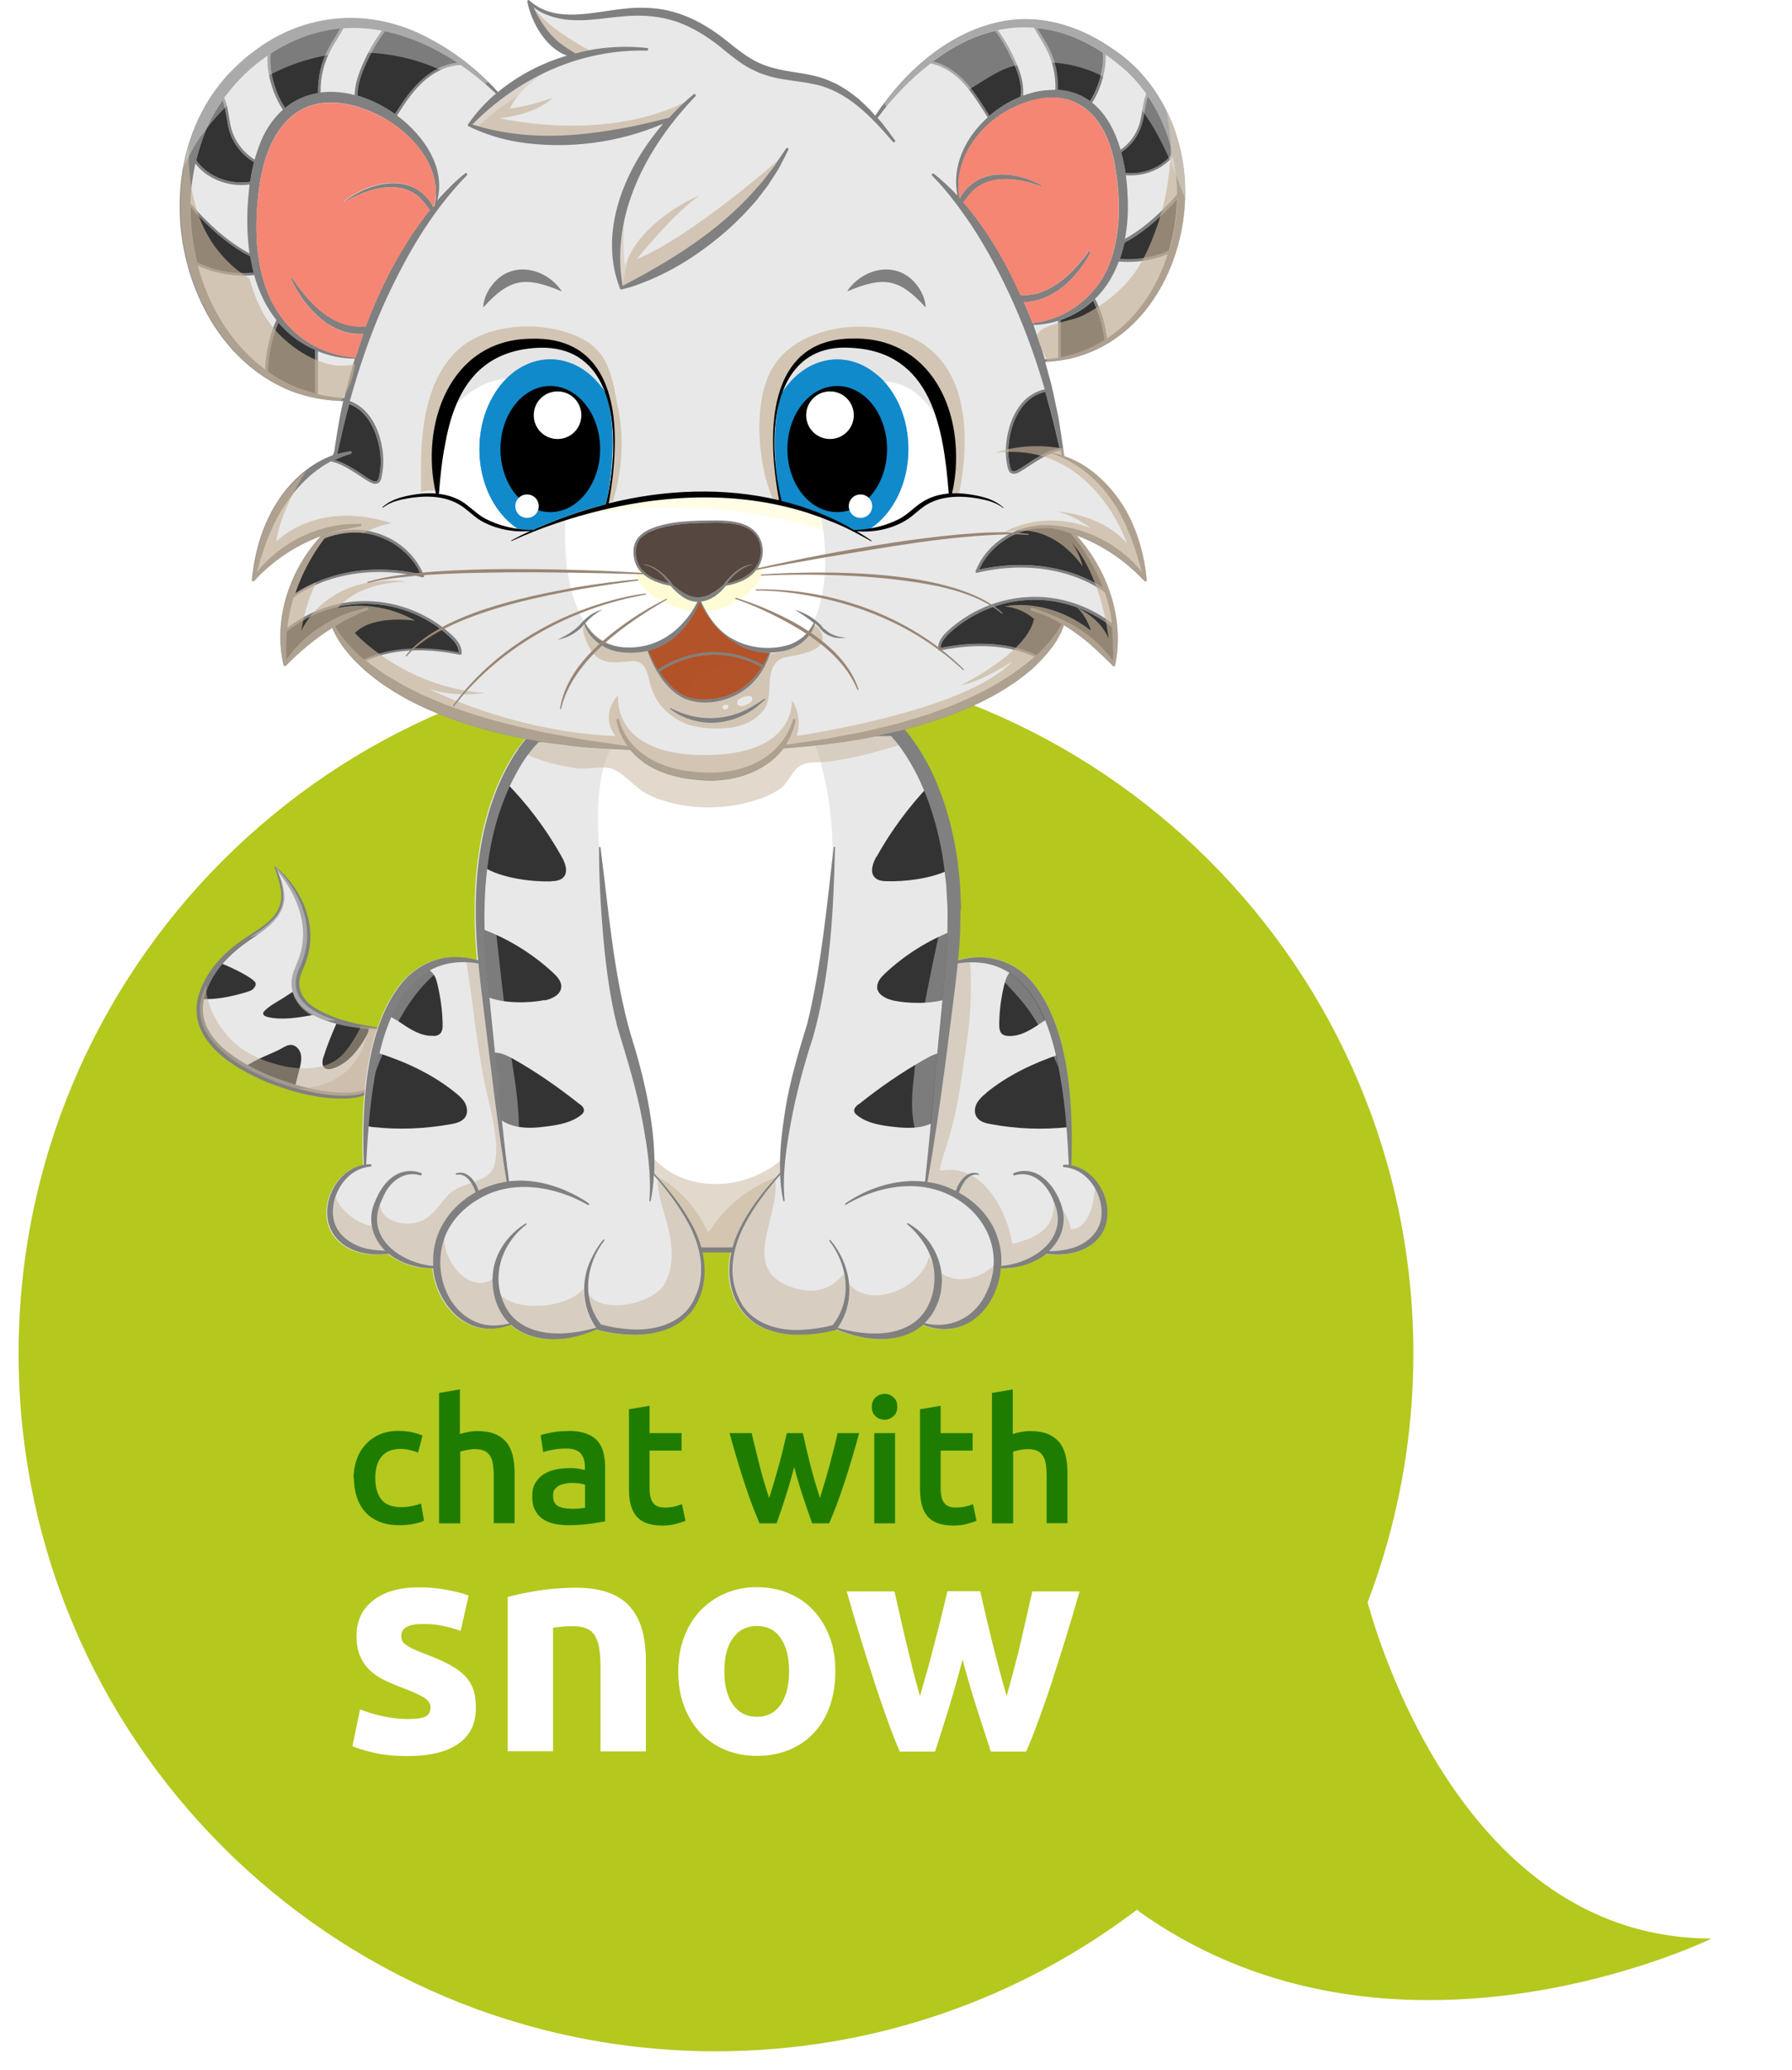 <?xml version="1.0" encoding="UTF-8"?>
<svg xmlns="http://www.w3.org/2000/svg" xmlns:xlink="http://www.w3.org/1999/xlink" viewBox="0 0 96.36 111.27">
  <defs>
    <style>
      .cls-1, .cls-2, .cls-3, .cls-4, .cls-5, .cls-6, .cls-7, .cls-8, .cls-9 {
        mix-blend-mode: multiply;
      }

      .cls-1, .cls-10 {
        opacity: .6;
      }

      .cls-1, .cls-11 {
        fill: #f58674;
      }

      .cls-2, .cls-3 {
        opacity: .5;
      }

      .cls-2, .cls-12, .cls-6 {
        fill: #b25329;
      }

      .cls-13 {
        fill: #fff;
      }

      .cls-14, .cls-10, .cls-15, .cls-16, .cls-17 {
        mix-blend-mode: screen;
      }

      .cls-14, .cls-17 {
        opacity: .4;
      }

      .cls-10, .cls-5 {
        fill: #fffcd5;
      }

      .cls-18 {
        fill: none;
      }

      .cls-19 {
        fill: #e5e5e5;
      }

      .cls-3, .cls-20, .cls-9 {
        fill: #c7b299;
      }

      .cls-21 {
        fill: #998675;
      }

      .cls-4, .cls-9 {
        opacity: .65;
      }

      .cls-22 {
        clip-path: url(#clippath-1);
      }

      .cls-23 {
        isolation: isolate;
      }

      .cls-24 {
        fill: #1e7d00;
      }

      .cls-25 {
        fill: #118acb;
      }

      .cls-15, .cls-8, .cls-26 {
        fill: #564740;
      }

      .cls-27 {
        fill: #333;
      }

      .cls-8 {
        opacity: .75;
      }

      .cls-28 {
        fill: gray;
      }

      .cls-29 {
        fill: #b4c81e;
      }

      .cls-30 {
        clip-path: url(#clippath);
      }

      .cls-17, .cls-31 {
        fill: #e8e8e8;
      }
    </style>
    <clipPath id="clippath">
      <path class="cls-18" d="M28.63,28.49c-.87-.01-1.75-.2-2.52-.6-.49-.25-.83-.67-1.32-.96-.37-.21-.78-.33-1.21-.38-.02-.27-.09-1.18.02-2.29.12-1.21.48-2.91,1.53-4.13.86-1.01,2.07-1.55,3.58-1.61,1.36-.05,2.41.36,3.12,1.23,1.78,2.18.91,6.6.75,7.35-1.36.35-2.68.82-3.94,1.39Z"/>
    </clipPath>
    <clipPath id="clippath-1">
      <path class="cls-18" d="M45.98,28.49c.87-.01,1.75-.2,2.52-.6.49-.25.83-.67,1.32-.96.37-.21.78-.33,1.21-.38.02-.27.09-1.18-.02-2.29-.12-1.21-.48-2.91-1.53-4.13-.86-1.01-2.07-1.55-3.58-1.61-1.36-.05-2.41.36-3.12,1.23-1.78,2.18-.91,6.6-.75,7.35,1.36.35,2.68.82,3.94,1.39Z"/>
    </clipPath>
  </defs>
  <g class="cls-23">
    <g id="Layer_2" data-name="Layer 2">
      <g id="Layer_1-2" data-name="Layer 1">
        <g>
          <g>
            <path class="cls-29" d="M38.5,110.77C17.55,110.77.5,93.72.5,72.77s17.05-38,38-38,38,17.05,38,38c0,4.6-.82,9.1-2.44,13.39.93,3.29,5.69,17.55,17.98,17.55h2.16l-1.94.95c-.28.14-6.96,3.36-15.43,3.36h0c-5.93,0-11.21-1.59-15.69-4.73-6.59,4.9-14.41,7.48-22.64,7.48Z"/>
            <path class="cls-13" d="M38.5,35.27c20.71,0,37.5,16.79,37.5,37.5,0,4.71-.88,9.22-2.46,13.37.87,3.14,5.67,18.07,18.5,18.07,0,0-6.77,3.31-15.21,3.31-4.91,0-10.38-1.12-15.42-4.65-.1-.07-.18-.14-.27-.21-6.29,4.77-14.13,7.61-22.64,7.61-20.71,0-37.5-16.79-37.5-37.5s16.79-37.5,37.5-37.5M38.5,34.27C17.27,34.27,0,51.54,0,72.77s17.27,38.5,38.5,38.5c8.22,0,16.03-2.54,22.65-7.37,4.51,3.06,9.78,4.62,15.69,4.62,8.58,0,15.36-3.27,15.65-3.41l3.88-1.9h-4.32c-11.75,0-16.44-13.54-17.45-17.03,1.6-4.3,2.41-8.81,2.41-13.41,0-21.23-17.27-38.5-38.5-38.5h0Z"/>
          </g>
          <g>
            <g>
              <path class="cls-31" d="M14.8,46.61s2.7,2.41,1.31,5.4c-1.39,2.99,4.45,3.28,4.45,3.28,0,0,.48,1.95-.7,3.24-1.19,1.29-10.24-1.08-9-5.03,1.24-3.94,5.73-3.03,3.94-6.9Z"/>
              <g>
                <path class="cls-27" d="M17.4,56.8c-.07.21-.11.49.07.62.12.08.28.06.41.02.79-.24,1.36-.94,1.77-1.66.1-.17.19-.35.18-.54-.46-.06-1.07-.16-1.68-.34-.02.04-.04.09-.06.13-.26.58-.5,1.17-.69,1.78Z"/>
                <path class="cls-27" d="M16.1,57.48c.07-.26.13-.53.08-.79s-.26-.51-.53-.52c-.18,0-.34.09-.49.18-.36.22-1.45.59-2,1.02.82.47,1.77.84,2.68,1.1.03-.08.05-.16.07-.24.06-.25.13-.5.19-.75Z"/>
                <path class="cls-27" d="M14.23,54.33s-.07.08-.08.13c-.01.12.12.18.24.21.77.18,1.58.04,2.36-.09.13-.02.26-.05.38-.09-.59-.3-1.06-.72-1.19-1.29-.33.18-.67.44-.99.62-.25.15-.51.3-.71.51Z"/>
                <path class="cls-27" d="M13.23,53.34c.12-.04.25-.07.35-.15.1-.08.18-.2.17-.32-.02-.25-1.31-.88-1.93-1.11-.39.46-.73,1.02-.96,1.75-.02.06-.04.13-.05.19.82.05,1.64-.13,2.42-.36Z"/>
              </g>
              <path class="cls-28" d="M14.77,46.58s.02,0,.03,0c.01,0,.02.01.02.01h0s.02.02.02.02l.04.03c.78.68,1.38,1.57,1.66,2.58.22.79.2,1.65-.07,2.43-.08.24-.2.48-.29.73-.26.71.09,1.39.71,1.77,1.08.69,2.39.93,3.65,1.12.02,0,.03.01.03.03.24.98.18,2.11-.38,2.98-.11.17-.23.34-.39.47-.28.2-.64.26-.96.29-1.54.1-3.05-.31-4.47-.86-1.76-.74-4.15-2.15-3.76-4.39.34-1.56,1.51-2.71,2.82-3.52.6-.42,1.29-.79,1.58-1.49.29-.72-.03-1.49-.25-2.18h0ZM14.82,46.64c.26.43.41.91.46,1.41.12,1.12-.88,1.84-1.7,2.39-1.24.81-2.32,1.9-2.64,3.39-.34,2.05,1.98,3.32,3.58,4,1.37.54,2.84.95,4.32.91.32-.03.65-.06.89-.26.1-.11.2-.22.28-.34.56-.81.66-1.87.51-2.83l.03.03c-1.05-.01-2.11-.14-3.12-.51-1.11-.39-2.08-1.28-1.65-2.58.18-.48.41-.94.47-1.45.24-1.49-.47-2.97-1.42-4.08l-.03-.04-.02-.02h0s0,0,.01,0c.01,0,.02,0,.02-.01h0Z"/>
              <path class="cls-3" d="M20.56,55.3s-.49-.02-1.15-.13c-.12.26-.26.51-.41.75-.24.39-.53.78-.9,1.05-.45.32-1.03.44-1.58.46-.63.02-1.27-.09-1.87-.28-.54-.16-1.08-.39-1.55-.7-.43-.28-.8-.66-1.11-1.07-.33-.44-.6-.94-.76-1.46-.1-.31-.16-.63-.16-.95-.08.17-.15.36-.21.56-1.24,3.94,7.81,6.32,9,5.03,1.19-1.29.7-3.24.7-3.24Z"/>
              <path class="cls-3" d="M20.56,55.3s-.28-.01-.69-.07c0,.02,0,.03-.01.05-.15.54-.33,1.09-.62,1.57-.29.47-.68.85-1.16,1.13-.54.31-1.14.47-1.75.52-.09,0-.19.01-.28.02,1.75.47,3.36.51,3.82.02,1.19-1.29.7-3.24.7-3.24Z"/>
              <path class="cls-17" d="M13.45,50.39s.03,0,.04-.01c.25-.08.48-.19.71-.31.43-.22.85-.49,1.18-.85.03-.03.09-.02.11.01.14.24.12.53.07.79-.03.17-.09.33-.16.49.11-.09.22-.19.33-.28.03-.02.08,0,.1.03.15.3.01.68-.08.97-.05.16-.11.32-.12.49-.02.22-.03.45-.02.67,0,.39.05.79.2,1.16.12.31.33.58.58.79.45.38,1.07.6,1.65.5-1.37-.43-2.66-1.25-1.92-2.84,1.39-2.99-1.31-5.4-1.31-5.4,1.03,2.24-.03,2.88-1.35,3.78Z"/>
            </g>
            <g>
              <path class="cls-31" d="M57.6,62.63c.1-3.08-.04-7.3-2.05-9.78-1.02-1.25-2.54-1.66-4.05-1.24.07-.71.12-1.42.12-2.13,0-.14.01-.46.01-.6,0-.13-.03-.86-.04-1,0-.46-.1-1.14-.15-1.6-.24-1.72-.72-3.45-1.5-5.01-.38-.72-.81-1.43-1.35-2.05-.16-.16-.3-.42-.56-.42-3.15.07-11.38.26-14.43.34,0,0-4.82.12-4.82.13-.07,0-.13.03-.19.08-.22.2-.38.4-.56.62-.16.21-.32.44-.46.66-1.95,3.16-2.25,7.06-1.95,10.67,0,.1.02.21.03.33-.52-.15-1.06-.21-1.61-.15-.97.09-1.86.63-2.48,1.38-2,2.48-2.15,6.7-2.05,9.78-.22.04-.44.12-.64.23-1.24.69-1.81,2.62-.8,3.73.68.78,1.83.94,2.8.82.13.1.27.2.42.28.41.23.86.38,1.32.45.21.03.42.04.64.04.15,1.7,1.48,3.42,3.32,3.23.3-.03.59-.1.87-.21.91.81,2.3.93,3.46.65.41-.09.8-.23,1.17-.4.02.02.04.03.06.04.57.15,1.14.23,1.72.25,1.15.04,2.43-.22,3.2-1.15.77-.94.92-2.14.67-3.27h1.56c-.12.55-.15,1.12-.04,1.68.22,1.19,1.01,2.19,2.19,2.52.56.17,1.15.22,1.73.21.58-.02,1.15-.1,1.72-.25.02,0,.04-.02.05-.03,1.45.63,3.42.84,4.65-.24.27.11.56.2.87.23,1.91.18,3.16-1.51,3.33-3.26.23,0,.46,0,.69-.04.46-.08.91-.22,1.32-.45.15-.08.29-.18.42-.28.93.12,2.01-.03,2.71-.71,1.3-1.27.36-3.76-1.35-4.06Z"/>
              <path class="cls-31" d="M52.93,69.7c-.66,1.22-1.9,1.75-3.22,1.44.13-.12.24-.26.35-.41,1.15-1.71.52-3.97-1.24-4.96-.04-.02-.07.04-.04.06.68.59,1.21,1.36,1.39,2.2.17.83.02,1.76-.45,2.47-.49.72-1.34,1.09-2.19,1.17-.84.08-1.68-.05-2.5-.28,1.04-1.47.75-3.4-.38-4.74-.03-.04-.09.01-.05.05,1,1.32,1.23,3.17.18,4.52-.51.14-1.06.23-1.59.25-1.36.09-2.89-.35-3.46-1.7-.63-1.29-.31-2.79.35-4.01.5-.94,1.16-1.78,1.85-2.59.02.46.07.93.17,1.38,0,.02.02.03.04.03.02,0,.03-.02.03-.04-.13-1.39.08-2.79.33-4.16.29-1.57.71-3.11,1.2-4.63.93-3.32,1.11-6.78,1.18-10.2,0-.02-.01-.03-.03-.04-.02,0-.04.01-.04.03-.38,3.17-.67,6.39-1.42,9.48-.47,1.53-.95,3.09-1.19,4.68-.17,1.1-.31,2.23-.27,3.35-.73.81-1.43,1.67-1.97,2.63-.24.43-.44.88-.57,1.36-.01,0-.02,0-.04,0h-1.63s-.03,0-.04,0c-.13-.48-.33-.94-.58-1.36-.54-.96-1.23-1.82-1.97-2.63.11-2.46-.58-5.3-1.27-7.47-.93-3.25-1.18-6.68-1.62-10.04,0-.02-.02-.03-.04-.03-.02,0-.04.02-.04.04,0,1.61.09,3.22.23,4.82.15,1.61.35,3.21.75,4.79.52,1.72,1.06,3.44,1.38,5.21.25,1.37.46,2.76.35,4.15,0,.02,0,.04.03.04.02,0,.04,0,.04-.03.09-.44.15-.9.17-1.38.69.81,1.35,1.65,1.85,2.59.66,1.21.98,2.72.35,4-.57,1.35-2.09,1.79-3.45,1.7-.54-.03-1.08-.11-1.59-.26-1.05-1.35-.83-3.19.17-4.51.03-.04-.02-.08-.05-.05-.28.33-.5.69-.67,1.08-.56,1.17-.46,2.6.28,3.66-.38.1-.77.19-1.15.24-1.26.17-2.76,0-3.54-1.11-1.04-1.58-.5-3.55.96-4.68.04-.03,0-.08-.04-.06-.78.49-1.42,1.26-1.67,2.19-.23.93-.09,1.96.45,2.76.1.16.22.29.35.42-.6.16-1.23.17-1.8-.07-1.94-.82-2.45-3.53-1.36-5.21.36-.57.88-1.04,1.46-1.38,1.81-1.12,4.15-.72,5.92.3.3.01-.78-.58-.88-.61-.97-.48-2.05-.76-3.16-.68-.07,0-.15.01-.22.02-.36-2.82-.68-6.33-.98-9.16-.08-.87-.23-2.21-.27-3.08-.25-3.59.1-7.4,2.11-10.46.22-.31.47-.64.74-.9l4.68-.07c3.03-.05,10.96-.2,14.26-.26.56.6.99,1.33,1.38,2.06.86,1.72,1.35,3.63,1.54,5.54.03.23.06.54.07.77.01.26.06.91.05,1.16,0,.6.01,1.35-.05,1.95-.09,1.82-.42,4.42-.56,6.28-.17,1.77-.41,4.45-.6,6.22-1.49-.17-3.07.33-4.29,1.18-.01.01-.02.03-.01.05.01.02.03.02.05.01,1.21-.71,2.63-1.12,4-.97,2.92.33,4.92,3.16,3.45,5.9Z"/>
              <path class="cls-3" d="M26.49,68.75c-.23.16-.5.25-.8.21-.77-.1-1.35-.82-1.62-1.5-.12-.29-.18-.6-.18-.92-.6,1.66,0,3.82,1.7,4.53.57.24,1.21.22,1.8.07-.13-.13-.25-.26-.35-.42-.39-.58-.57-1.28-.55-1.98Z"/>
              <path class="cls-3" d="M31.4,69.25c-.24.29-.57.49-.91.63-.43.18-.9.28-1.37.31-.46.03-.93,0-1.37-.12-.3-.09-.6-.23-.83-.45.09.3.22.6.41.89.78,1.12,2.28,1.29,3.54,1.11.39-.05.77-.14,1.15-.24-.44-.63-.65-1.38-.64-2.14Z"/>
              <path class="cls-3" d="M45.44,68.66c-.03-.06-.05-.12-.08-.18-.05.07-.1.13-.16.19-.33.36-.78.62-1.27.69-.47.07-.96-.03-1.41-.18-.6-.21-1.14-.59-1.33-1.22-.17-.58-.06-1.2.07-1.78.14-.64.34-1.27.42-1.93.03-.26.04-.53.01-.78-.6.72-1.17,1.47-1.6,2.29-.66,1.21-.98,2.72-.35,4.01.57,1.35,2.09,1.8,3.46,1.7.54-.03,1.08-.11,1.59-.25.59-.75.78-1.66.66-2.55Z"/>
              <path class="cls-3" d="M51.78,68.76c-.41.02-.83-.08-1.16-.32,0,0,0,0,0,0,.09.77-.08,1.58-.56,2.3-.11.15-.23.29-.35.41,1.31.32,2.56-.22,3.22-1.44.3-.56.45-1.12.49-1.67-.44.42-1.02.69-1.63.72Z"/>
              <path class="cls-3" d="M50.18,68.03s-.02-.06-.02-.1c-.08-.12-.15-.25-.2-.39-.08.36-.26.68-.5.96-.56.65-1.42,1.09-2.28,1.13-.39.02-.8-.06-1.13-.27-.15-.09-.27-.21-.38-.34.07.81-.12,1.64-.63,2.36.81.23,1.66.36,2.5.28.86-.08,1.71-.45,2.19-1.17.47-.7.62-1.64.45-2.47Z"/>
              <path class="cls-3" d="M35.37,63.43s0,.02,0,.03c0,.63.19,1.21.36,1.81.18.61.34,1.23.38,1.87.04.62-.05,1.24-.33,1.8-.16.31-.41.53-.72.71-.64.37-1.44.57-2.18.51-.34-.03-.68-.11-.96-.31-.11-.08-.21-.18-.28-.28.07.58.28,1.14.67,1.64.51.14,1.05.23,1.59.26,1.36.09,2.88-.35,3.45-1.7.63-1.28.31-2.79-.35-4-.44-.84-1.02-1.6-1.63-2.33Z"/>
              <path class="cls-31" d="M27.23,63.52c-.52.07-1.02.23-1.49.47,0,0,0,0,0-.01-.17-.49-.62-1.1-1.21-.89-.04.02-.02.08.03.07.53-.09.85.47,1.01.89,0,.01,0,.02.01.03-1.34.74-2.33,2.09-2.3,3.69,0,.09,0,.18,0,.27-1.62-.16-3.47-1.36-2.88-3.19.08-.23.2-.51.31-.72.37-.69,1.09-1.19,1.89-.96.08.03.13-.08.05-.12-.36-.15-.76-.14-1.13-.01-.73.28-1.15,1.01-1.41,1.71-.34.94-.03,1.87.64,2.5-.31,0-.63-.03-.93-.09-.85-.17-1.68-.72-1.85-1.61-.22-1.25.65-2.71,1.98-2.82.03,0,.06-.03.06-.06,0-.03-.03-.06-.06-.06-.08,0-.16,0-.24.01.08-1.8.22-3.6.58-5.36.58-2.93,1.97-6.03,5.44-5.46.08.83.22,1.87.3,2.6.37,2.95.74,6.21,1.22,9.13Z"/>
              <path class="cls-3" d="M19.11,65.56c-.44-.28-.86-.69-1.06-1.19-.12.38-.16.79-.09,1.18.17.89,1.01,1.44,1.85,1.61.31.06.62.09.93.09-.39-.37-.66-.84-.74-1.35-.32-.04-.62-.17-.89-.34Z"/>
              <path class="cls-3" d="M26.01,54.39c-.09-.73-.22-1.76-.3-2.6-.22-.04-.43-.06-.63-.07.06.38.12.75.17,1.13.14.91.24,1.82.37,2.73.13.92.27,1.83.46,2.73.13.64.31,1.28.43,1.93.12.65.23,1.34.15,2.01-.03.26-.09.53-.25.74-.16.2-.39.33-.62.43-.09.04-.18.07-.27.11.1.14.17.3.23.45,0,0,0,0,0,.01.47-.23.97-.39,1.49-.47-.48-2.92-.85-6.18-1.22-9.13Z"/>
              <path class="cls-3" d="M25.35,63.59c-.41.14-.83.28-1.15.56-.23.21-.42.47-.62.71-.19.23-.39.45-.64.62-.52.35-1.24.39-1.81.15-.25-.1-.48-.28-.6-.52-.06-.11-.09-.23-.1-.35-.01.03-.02.06-.03.09-.59,1.82,1.26,3.03,2.88,3.19,0-.09,0-.18,0-.27-.02-1.6.96-2.95,2.3-3.69,0-.01,0-.02-.01-.03-.05-.15-.13-.31-.22-.45Z"/>
              <path class="cls-31" d="M59.21,65.55c-.16.79-.86,1.36-1.62,1.55-.31.09-.65.14-.97.15-.07,0-.13,0-.2,0,.67-.64.98-1.57.64-2.5-.36-1.07-1.3-2.18-2.54-1.69-.07.03-.03.14.04.12,1.03-.29,1.79.53,2.11,1.43.84,1.95-1.08,3.28-2.84,3.44.03-.47-.02-.94-.16-1.38-.31-1.08-1.1-1.97-2.07-2.51-.01,0-.02-.01-.03-.02.01-.03.02-.06.03-.09.16-.43.48-.99,1.01-.89.04.01.07-.05.03-.07-.59-.21-1.04.41-1.21.89,0,.02-.01.04-.02.06-.49-.26-1.01-.41-1.54-.49.38-2.05.66-4.12.94-6.18.14-1.04.28-2.09.4-3.13.1-.81.21-1.62.29-2.45.52-.07,1.04-.08,1.54.01,3.06.62,3.79,4.63,4.15,7.25.15,1.18.23,2.37.28,3.56-.08-.01-.16-.01-.24-.01-.08,0-.08.13,0,.13,1.33.12,2.2,1.57,1.98,2.82Z"/>
              <path class="cls-3" d="M52.09,63.11c-.45-.21-.95-.28-1.46-.18-.06.01-.1-.03-.09-.09.07-.46.26-.9.39-1.35.13-.45.27-.9.37-1.36.19-.8.32-1.62.44-2.44.13-.86.26-1.71.36-2.58.08-.72.1-1.45.11-2.17,0-.32,0-.64-.03-.95,0-.09-.02-.17-.04-.26-.22,0-.43.02-.65.06-.08.82-.19,1.64-.29,2.45-.13,1.04-.27,2.09-.4,3.13-.28,2.06-.57,4.13-.94,6.18.53.07,1.05.23,1.54.49,0-.02.02-.04.02-.06.12-.32.35-.7.67-.86Z"/>
              <path class="cls-3" d="M56.69,64.65c0,.15-.01.3-.04.44-.07.45-.28.84-.64,1.12-.43.34-.98.5-1.5.65-.03,0-.08-.01-.09-.05-.07-.42-.18-.84-.34-1.24-.29-.75-.71-1.47-1.32-2.01-.16-.14-.34-.27-.52-.37-.32.14-.53.53-.65.85-.01.03-.02.06-.03.09.01,0,.02.01.03.02.97.54,1.77,1.43,2.07,2.51.14.44.19.91.16,1.38,1.75-.15,3.66-1.47,2.86-3.39Z"/>
              <path class="cls-3" d="M58.88,63.85c-.02.28-.06.55-.12.82-.13.59-.43,1.35-1.12,1.41-.03,0-.06-.02-.07-.05-.06-.37-.23-.69-.42-1,.2.84-.11,1.66-.72,2.23.07,0,.13,0,.2,0,.32-.02.66-.06.97-.15.76-.19,1.46-.75,1.62-1.55.1-.57-.03-1.19-.33-1.7Z"/>
              <path class="cls-13" d="M39.97,65.69c.54-.97,1.23-1.82,1.97-2.63-.04-1.12.1-2.25.27-3.35.25-1.59.72-3.15,1.19-4.68.72-2.95,1.02-6.01,1.37-9.03,0-.03,0-.05,0-.08.01-1.53-.17-3.06-.54-4.55-.15-.58-.31-1.17-.51-1.73-3.61.07-8,.15-10.07.18h-.64c-.13.31-.26.6-.38.91-.06.16-.13.32-.17.48-.12.46-.19.92-.24,1.39-.1.98-.07,1.95,0,2.92,0,0,.01,0,.02,0,.02,0,.03.01.04.03.44,3.36.69,6.79,1.62,10.04.69,2.17,1.38,5.02,1.27,7.47.73.81,1.43,1.66,1.97,2.63.25.42.44.88.58,1.36.01,0,.02,0,.04,0h1.63s.02,0,.04,0c.13-.47.34-.93.57-1.36Z"/>
              <path class="cls-3" d="M41.94,62.41c-.15.12-.3.24-.46.34-.84.55-1.84.87-2.85.9-.96.03-1.94-.21-2.75-.75-.27-.18-.51-.4-.73-.63,0,.27,0,.53,0,.79.73.81,1.43,1.66,1.97,2.63.25.42.44.88.58,1.36.01,0,.02,0,.04,0h1.63s.02,0,.04,0c.13-.47.34-.93.57-1.36.54-.97,1.23-1.82,1.97-2.63,0-.22,0-.43,0-.65Z"/>
              <path class="cls-3" d="M38.16,66.18s-.1.05-.12,0c-.15-.32-.32-.63-.52-.92-.56-.83-1.31-1.57-2.21-2.03.67.76,1.31,1.56,1.81,2.45.25.42.44.88.58,1.36.01,0,.02,0,.04,0h1.63s.02,0,.04,0c.13-.47.34-.93.57-1.36.49-.88,1.11-1.66,1.77-2.41-1.46.57-2.75,1.55-3.58,2.9Z"/>
              <path class="cls-3" d="M27.9,40.31c.73.46,1.58.7,2.42.87.39.08.78.16,1.17.13.4-.02.8-.09,1.2-.03.36.05.65.26.92.48.34.28.65.6,1.02.83.41.25.9.41,1.36.54.48.13.97.21,1.47.25.95.07,1.93-.02,2.85-.27.47-.12.93-.29,1.35-.53.18-.1.36-.21.5-.37.13-.14.24-.31.35-.47.18-.27.39-.57.71-.67.34-.11.72-.08,1.08-.11.46-.03.92-.12,1.37-.21.52-.1,1.04-.22,1.55-.37.46-.13.93-.25,1.39-.42.15-.06.3-.12.45-.18-.14-.2-.29-.39-.45-.58-.16-.16-.3-.42-.56-.42-3.15.07-11.38.26-14.42.34,0,0-4.82.12-4.82.13-.07,0-.13.03-.19.08-.22.2-.38.4-.56.62-.08.1-.15.2-.23.31.02.01.04.03.06.04Z"/>
              <g>
                <g>
                  <path class="cls-27" d="M47.13,46.05c-.2.35-.37.83-.09,1.12.16.17.42.2.65.2.88.03,2.41-.11,3.46-.67-.23-1.87-.68-3.36-1.17-4.5-1.1,1.16-2.06,2.45-2.84,3.85Z"/>
                  <path class="cls-27" d="M47.16,53.07c.03.41.49.63.9.72.71.15,2.01.21,2.92-.11.06-.51.11-1.05.17-1.62.08-.72.12-1.4.14-2.05-1.37.53-2.64,1.32-3.71,2.33-.21.2-.43.45-.41.74Z"/>
                  <path class="cls-27" d="M46.16,59.36c-.11.09-.24.21-.23.35,0,.11.1.2.18.26.5.39,1.16.51,1.8.59.55.07,1.12.11,1.67,0,.22-.05.43-.13.63-.23.12-.97.26-2.2.44-3.73-.22,0-.52.11-.9.33-1.26.71-2.46,1.54-3.58,2.44Z"/>
                  <path class="cls-27" d="M29.64,47.37c.23,0,.49-.04.65-.2.28-.29.11-.77-.09-1.12-.82-1.47-1.84-2.82-3.02-4.02-.51,1.09-1,2.58-1.24,4.54,1.03.67,2.75.84,3.7.81Z"/>
                  <path class="cls-27" d="M29.28,53.78c.4-.08.87-.3.9-.72.02-.29-.2-.54-.41-.74-1.11-1.04-2.44-1.86-3.87-2.39-.03-.01-.06-.02-.09-.03.02.68.07,1.39.15,2.14.06.53.11,1.03.16,1.51.91.43,2.39.37,3.17.21Z"/>
                  <path class="cls-27" d="M31.17,59.36c-1.13-.9-2.32-1.73-3.58-2.44-.54-.31-.91-.38-1.14-.3.16,1.43.3,2.6.41,3.53.26.2.57.33.89.4.55.12,1.11.08,1.67,0,.63-.08,1.29-.2,1.8-.59.09-.07.17-.15.18-.26.01-.15-.11-.26-.23-.35Z"/>
                </g>
                <g>
                  <path class="cls-27" d="M23.32,55.69c.11,0,.23-.03.32-.1.15-.12.17-.35.16-.55-.01-.71-.11-1.41-.27-2.1-.06-.26-.14-.53-.34-.71-.09-.08-.19-.14-.31-.18-.76.43-1.47,1.2-2.04,2.5.22.15.48.28.66.4.55.38,1.15.77,1.81.73Z"/>
                  <path class="cls-27" d="M24.51,58.76c-1.23-1.01-2.7-1.68-4.21-2.17-.03-.01-.07-.02-.1-.03-.25,1.08-.43,2.39-.52,3.95.13.04.27.07.4.08,1.39.15,2.8.09,4.18-.16.29-.05.6-.14.76-.38.14-.21.11-.5,0-.73-.12-.23-.31-.4-.51-.56Z"/>
                </g>
                <g>
                  <path class="cls-27" d="M54.44,52.15s-.07.05-.1.08c-.19.18-.27.45-.34.71-.17.69-.26,1.39-.27,2.1,0,.2.01.42.16.55.09.07.21.09.32.1.66.04,1.26-.35,1.81-.73.1-.07.23-.14.36-.22-.54-1.31-1.22-2.12-1.95-2.58Z"/>
                  <path class="cls-27" d="M53.03,58.76c-.2.16-.39.34-.51.56-.12.23-.14.52,0,.73.16.25.47.33.76.38,1.38.26,2.79.31,4.18.16.01,0,.02,0,.03,0-.08-1.55-.25-2.84-.5-3.92-1.42.48-2.8,1.13-3.96,2.08Z"/>
                </g>
              </g>
              <g>
                <g>
                  <path class="cls-28" d="M31.62,64.78c-1.77-1.02-4.11-1.42-5.92-.3-.58.34-1.1.81-1.46,1.38-1.09,1.68-.58,4.39,1.36,5.21.57.24,1.21.22,1.8.07.08-.02.15-.04.22-.06.02,0,.04,0,.05.02,0,.02,0,.04-.02.04-.06.02-.12.05-.17.07-.28.11-.57.18-.87.21-1.83.18-3.16-1.53-3.32-3.23,0-.05,0-.1,0-.15,0-.09,0-.18,0-.27-.02-1.6.96-2.95,2.3-3.69.06-.03.11-.06.17-.09.47-.23.97-.39,1.49-.47.04,0,.08-.01.13-.02.07,0,.15-.02.22-.02,1.1-.08,2.18.2,3.16.68.1.04,1.18.62.88.61Z"/>
                  <path class="cls-28" d="M32.26,71.36s0,.04-.02.04c-.05.02-.09.04-.14.06-.38.17-.77.3-1.17.4-1.16.28-2.56.16-3.46-.65-.03-.02-.05-.05-.08-.07-.13-.13-.25-.26-.35-.42-.54-.8-.68-1.84-.45-2.76.25-.93.89-1.7,1.67-2.19.04-.02.08.03.04.06-1.46,1.13-1.99,3.1-.96,4.68.78,1.12,2.28,1.29,3.54,1.11.39-.05.77-.14,1.15-.24.06-.01.12-.03.17-.05.02,0,.04,0,.05.02Z"/>
                  <path class="cls-28" d="M37.09,70.6c-.77.93-2.05,1.19-3.2,1.15-.58-.02-1.15-.1-1.72-.25-.02,0-.04-.02-.06-.03-.01,0-.02-.02-.02-.03-.01-.02-.03-.04-.04-.06-.74-1.06-.84-2.49-.28-3.66.18-.39.4-.76.67-1.08.03-.03.08.01.05.05-1,1.32-1.23,3.16-.17,4.51.51.14,1.05.23,1.59.26,1.36.09,2.88-.35,3.45-1.7.63-1.28.31-2.79-.35-4-.5-.94-1.16-1.78-1.85-2.59-.04-.05-.09-.11-.14-.16-.01-.01-.01-.04,0-.05.01-.01.04-.01.05,0,.03.03.06.06.09.1.73.81,1.43,1.66,1.97,2.63.25.42.44.88.58,1.36.03.09.05.19.07.28.24,1.13.1,2.32-.67,3.27Z"/>
                  <path class="cls-28" d="M35.16,63.06s0,.07,0,.11c-.02.48-.08.94-.17,1.38,0,.02-.02.03-.04.03-.02,0-.03-.02-.03-.04.11-1.39-.1-2.78-.35-4.15-.32-1.78-.86-3.49-1.38-5.21-.4-1.58-.6-3.18-.75-4.79-.14-1.61-.23-3.21-.23-4.82,0-.02.02-.04.04-.04.02,0,.03.01.04.03.44,3.36.69,6.79,1.62,10.04.69,2.17,1.38,5.02,1.27,7.47Z"/>
                </g>
                <g>
                  <path class="cls-28" d="M51.65,48.89c0,.14-.01.46-.01.6,0,.71-.05,1.42-.12,2.13,0,.06-.01.12-.02.17-.08.82-.19,1.64-.29,2.45-.13,1.04-.27,2.09-.4,3.13-.28,2.06-.57,4.13-.94,6.18,0,.02,0,.05-.01.07,0,.03-.04.06-.07.05-.03,0-.06-.04-.05-.07,0-.02,0-.04,0-.06.19-1.76.43-4.45.6-6.22.14-1.86.46-4.45.56-6.28.06-.6.04-1.34.05-1.95.01-.25-.04-.9-.05-1.16,0-.23-.04-.55-.07-.77-.19-1.91-.68-3.82-1.54-5.54-.38-.73-.82-1.45-1.38-2.06-3.3.06-11.23.22-14.26.26l-4.68.07c-.27.26-.52.59-.74.9-2.01,3.06-2.36,6.88-2.11,10.46.05.87.19,2.21.27,3.08.3,2.83.61,6.33.98,9.16,0,.03,0,.06.01.1,0,.03-.02.07-.05.07-.03,0-.07-.02-.07-.05,0-.03-.01-.07-.02-.1-.48-2.92-.85-6.18-1.22-9.13-.09-.73-.22-1.76-.3-2.6,0-.06-.01-.11-.01-.16-.01-.12-.02-.23-.03-.33-.3-3.61,0-7.51,1.95-10.67.14-.22.3-.45.46-.66.18-.22.33-.42.55-.62.05-.05.12-.07.19-.08,0,0,4.81-.12,4.82-.13,3.05-.08,11.27-.27,14.43-.34.26,0,.4.26.56.42.54.62.97,1.33,1.35,2.05.78,1.56,1.26,3.29,1.5,5.01.05.46.14,1.14.15,1.6.01.14.03.87.04,1Z"/>
                  <path class="cls-28" d="M53.83,68.04s0,.09-.01.14c-.16,1.75-1.41,3.44-3.33,3.26-.3-.03-.59-.11-.86-.22-.06-.02-.12-.05-.18-.08-.04-.02-.02-.08.03-.07.08.02.16.05.24.06,1.31.32,2.56-.22,3.22-1.44,1.47-2.74-.52-5.57-3.45-5.9-1.38-.14-2.79.26-4,.97-.02.01-.04,0-.05-.01,0-.02,0-.04.01-.05,1.23-.86,2.8-1.35,4.29-1.18.04,0,.09.01.13.02.53.07,1.05.23,1.54.49.06.03.11.06.17.09.01,0,.02.01.03.02.97.54,1.77,1.43,2.07,2.51.14.44.19.91.16,1.38Z"/>
                  <path class="cls-28" d="M50.06,70.73c-.11.15-.23.29-.35.41-.03.03-.06.05-.08.08-1.23,1.08-3.2.88-4.65.24-.04-.02-.08-.04-.13-.06-.04-.02-.02-.08.03-.07.05.02.11.03.16.05.81.23,1.66.36,2.5.28.86-.08,1.71-.45,2.19-1.17.47-.7.62-1.64.45-2.47-.18-.85-.71-1.62-1.39-2.2-.04-.02,0-.08.04-.06,1.75.99,2.39,3.25,1.24,4.96Z"/>
                  <path class="cls-28" d="M45.04,71.39s-.02.03-.03.05c0,.01-.02.02-.03.03-.02.01-.03.02-.06.03-.57.15-1.14.23-1.72.25-.58.02-1.17-.03-1.73-.21-1.19-.34-1.97-1.33-2.19-2.53-.11-.56-.08-1.13.04-1.68.02-.1.04-.19.07-.28.13-.47.34-.93.57-1.36.54-.97,1.23-1.82,1.97-2.63.03-.03.06-.06.08-.09.01-.01.04-.02.05,0,.01.01.02.04,0,.05-.04.05-.09.1-.13.16-.7.81-1.36,1.65-1.85,2.59-.66,1.21-.98,2.72-.35,4.01.57,1.35,2.09,1.8,3.46,1.7.54-.03,1.08-.11,1.59-.25,1.06-1.35.83-3.2-.18-4.52-.03-.03.03-.08.05-.05,1.13,1.34,1.42,3.27.38,4.74Z"/>
                  <path class="cls-28" d="M44.9,45.55c-.08,3.42-.25,6.88-1.18,10.2-.5,1.52-.91,3.06-1.2,4.63-.25,1.37-.46,2.76-.33,4.16,0,.02-.01.04-.03.04-.02,0-.03-.01-.04-.03-.1-.46-.15-.92-.17-1.38,0-.04,0-.07,0-.11-.04-1.12.1-2.25.27-3.35.25-1.59.72-3.15,1.19-4.68.76-3.09,1.05-6.32,1.42-9.48,0-.02.02-.03.04-.03.02,0,.03.02.03.04Z"/>
                </g>
                <g>
                  <path class="cls-28" d="M23.54,68.12s-.03.06-.06.06c-.06,0-.13,0-.19,0-.21,0-.43-.01-.64-.04-.46-.08-.91-.22-1.32-.45-.15-.08-.29-.18-.42-.28-.06-.05-.12-.1-.17-.15-.67-.64-.98-1.57-.64-2.5.26-.7.68-1.42,1.41-1.71.37-.13.77-.14,1.13.01.08.03.03.15-.05.12-.8-.24-1.52.26-1.89.96-.11.22-.23.49-.31.72-.59,1.82,1.26,3.03,2.88,3.19.07,0,.14.01.2.02.04,0,.07.03.06.07Z"/>
                  <path class="cls-28" d="M21.11,67.32s-.02.06-.05.06c-.05,0-.1.02-.15.02-.97.13-2.12-.04-2.8-.82-1.01-1.12-.44-3.04.8-3.73.2-.11.42-.19.64-.23.04,0,.09-.02.13-.02.08-.01.16-.02.24-.01.04,0,.06.03.06.06,0,.03-.03.06-.06.06-1.33.12-2.2,1.57-1.98,2.82.17.89,1.01,1.44,1.85,1.61.31.06.62.09.93.09.1,0,.2,0,.31,0,.04,0,.07.03.07.07Z"/>
                  <path class="cls-28" d="M25.91,51.83c-.07-.01-.13-.03-.2-.04-3.46-.57-4.86,2.53-5.44,5.46-.36,1.76-.49,3.56-.58,5.36,0,.03,0,.06,0,.09,0,.03-.03.06-.07.06-.03,0-.06-.03-.06-.06,0-.02,0-.05,0-.07-.1-3.08.04-7.3,2.04-9.78.61-.74,1.51-1.28,2.47-1.38.55-.06,1.1,0,1.61.15.08.02.17.05.25.08.07.03.04.14-.03.12Z"/>
                  <path class="cls-28" d="M25.76,64.21s-.04.03-.07.02c-.09-.04-.1-.1-.12-.16,0-.01,0-.02-.01-.03-.16-.43-.48-.99-1.01-.89-.04.02-.07-.05-.03-.07.59-.21,1.04.41,1.21.89,0,0,0,0,0,.01.02.07.07.13.02.22Z"/>
                </g>
                <g>
                  <path class="cls-28" d="M56.42,67.26c-.05.05-.11.1-.17.15-.13.11-.27.2-.42.28-.41.23-.86.38-1.32.45-.23.03-.46.05-.69.04-.05,0-.09,0-.14,0-.04,0-.06-.03-.06-.06,0-.04.03-.06.06-.06.05,0,.1,0,.15-.01,1.76-.15,3.69-1.49,2.84-3.44-.32-.9-1.08-1.72-2.11-1.43-.07.03-.12-.09-.04-.12,1.23-.48,2.18.63,2.54,1.69.34.94.03,1.87-.64,2.5Z"/>
                  <path class="cls-28" d="M58.95,66.69c-.7.69-1.78.84-2.71.71-.05,0-.1-.01-.15-.02-.03,0-.06-.04-.05-.07,0-.03.03-.05.06-.05.1,0,.21,0,.31,0,.07,0,.13,0,.2,0,.32-.02.66-.06.97-.15.76-.19,1.46-.75,1.62-1.55.22-1.25-.66-2.71-1.98-2.82-.08,0-.08-.13,0-.13.08,0,.17,0,.24.01.05,0,.09.01.13.02,1.71.3,2.66,2.79,1.35,4.06Z"/>
                  <path class="cls-28" d="M57.6,62.63s0,.05,0,.07c0,.03-.03.06-.07.06-.03,0-.06-.03-.06-.06,0-.03,0-.06,0-.09-.05-1.19-.13-2.38-.28-3.56-.36-2.62-1.09-6.63-4.15-7.25-.5-.09-1.02-.09-1.54-.01-.08.01-.16.03-.24.04-.07.02-.11-.1-.03-.12.1-.03.19-.07.29-.09,1.5-.43,3.02-.01,4.04,1.24,2,2.48,2.15,6.69,2.05,9.78Z"/>
                  <path class="cls-28" d="M52.6,63.15c-.53-.09-.85.47-1.01.89-.01.03-.02.06-.03.09-.01.04-.04.08-.1.1-.03.01-.05,0-.07-.02-.04-.07-.02-.12,0-.17,0-.02.02-.04.02-.06.17-.49.62-1.1,1.21-.89.04.02.02.08-.03.07Z"/>
                </g>
                <path class="cls-28" d="M39.51,67.19c0,.08-.06.14-.14.14h-1.63c-.08,0-.14-.06-.14-.14,0-.07.04-.12.11-.14.01,0,.02,0,.04,0h1.63s.02,0,.04,0c.06.01.11.07.11.14Z"/>
              </g>
              <path class="cls-17" d="M27.71,62.31c.15-.42.18-.89.19-1.34.02-.93-.07-1.87-.2-2.8-.11-.73-.23-1.45-.33-2.18-.15-1.06-.27-2.12-.39-3.17-.12-1.07-.24-2.14-.36-3.21-.11-.9-.31-1.79-.44-2.69-.16,1.44-.16,2.91-.06,4.34.05.87.19,2.21.27,3.08.27,2.6.56,5.77.89,8.46.22-.06.36-.28.44-.49Z"/>
              <path class="cls-17" d="M49.17,57.6c-.09.85-.2,1.72-.07,2.58.09.65.31,1.36.79,1.84.15-1.57.32-3.39.45-4.7.14-1.86.46-4.45.56-6.28.06-.6.04-1.34.05-1.95,0-.23-.03-.78-.05-1.08-.2,1.31-.5,2.6-.77,3.9-.38,1.88-.76,3.77-.96,5.68Z"/>
              <path class="cls-17" d="M53.79,52.57c.25.24.49.49.72.75.22.25.45.51.65.77.53.7.96,1.48,1.32,2.28.15.32.28.65.42.98-.47-2.39-1.43-5.06-3.87-5.55-.12-.02-.25-.04-.37-.05.43.19.81.52,1.13.81Z"/>
              <path class="cls-17" d="M20.51,56.83c.32-.76.67-1.52,1.09-2.24.64-1.1,1.49-2.15,2.59-2.81-2.37.43-3.43,3.01-3.92,5.46-.03.13-.05.27-.08.4.1-.28.21-.55.32-.82Z"/>
            </g>
            <g>
              <path class="cls-26" d="M42.62,31.92c0,.11-.15.2-.35.2s-.35-.09-.35-.2.15-.2.35-.2.35.09.35.2Z"/>
              <ellipse class="cls-26" cx="40.82" cy="32.52" rx=".22" ry=".13"/>
              <path class="cls-26" d="M43.07,32.82c0,.09-.09.17-.2.17s-.2-.08-.2-.17.09-.17.2-.17.2.08.2.17Z"/>
              <ellipse class="cls-26" cx="41.67" cy="33.16" rx=".1" ry=".08"/>
            </g>
            <g>
              <path class="cls-26" d="M34.92,32.23c0,.08-.12.15-.26.15s-.26-.07-.26-.15.12-.15.26-.15.26.07.26.15Z"/>
              <path class="cls-26" d="M33.56,33.2c0,.11-.15.19-.34.19s-.34-.09-.34-.19.15-.19.34-.19.34.09.34.19Z"/>
              <path class="cls-26" d="M33.22,32.04c0,.14-.13.26-.3.26s-.3-.12-.3-.26.13-.26.3-.26.3.12.3.26Z"/>
              <path class="cls-26" d="M34.15,32.71s-.04.07-.08.07-.08-.03-.08-.07.04-.07.08-.07.08.03.08.07Z"/>
              <path class="cls-26" d="M34.92,33.39c0,.07-.07.13-.15.13s-.15-.06-.15-.13.07-.13.15-.13.15.06.15.13Z"/>
            </g>
            <g>
              <g>
                <path class="cls-31" d="M57.22,24.51s0-.03,0-.04c-.1-.7-.2-1.4-.32-2.1-.14-.61-.29-1.48-.47-2.07,0,0-.15-.55-.24-.85.71-.03,1.42-.15,2.09-.39,3.79-1.32,5.69-5.65,5.4-9.46-.19-2.74-1.52-5.42-3.84-6.95-1.59-1.13-3.57-1.82-5.54-1.57-3.07.42-5.58,2.64-7.26,5.14-.13-.15-.28-.32-.28-.32-.2-.2-.42-.41-.63-.6-.32-.25-.66-.51-1.02-.7-.05-.03-.1-.06-.15-.09l-.16-.07c-.31-.15-.67-.28-1.01-.36-.88-.21-1.8-.24-2.65-.56-.85-.29-1.53-.89-2.23-1.44-1.01-.79-2.21-1.43-3.5-1.6-.58-.08-1.19-.08-1.76-.02-1.73.15-3.75.85-5.18-.42-.02-.03-.05-.04-.09-.03-.04.01-.05.05-.04.09.23,1.12.99,2.48,2.13,2.89-1.35.4-2.63,1.07-3.71,1.96-1.05-1.17-2.32-2.16-3.71-2.89-3.11-1.67-6.65-1.43-9.45.72-.5.35-.98.83-1.4,1.26l-.4.49c-1.43,1.81-2.14,4.12-2.15,6.41-.03,1.86.39,3.74,1.2,5.42,1,2.07,2.63,3.8,4.78,4.66.89.34,1.86.52,2.81.54-.07.3-.13.6-.19.9-.11.61-.21,1.23-.3,1.84-.02.06-.05.13-.09.18,0,0,0,0,0,0-1.16.42-2.15,1.31-2.85,2.32-.88,1.29-1.33,2.82-1.48,4.36-.02.08.09.12.13.05.98-1.06,2.22-1.9,3.58-2.39-.34.36-.63.75-.9,1.16-1.08,1.69-1.57,3.8-1.11,5.76,0,0,0,0,0,0,0,0,0,0,0,0,0,.06.1.09.13.03,0,0,0,0,0,0,0,0,0,0,0,0,.75-.77,1.58-1.46,2.49-2.03.12.3.28.59.46.85.18.28.51.66.73.9,0,0,.42.4.42.4.11.12.31.28.44.38.27.22.64.51.93.68.79.53,1.67.98,2.55,1.34,1.23.53,2.53.89,3.82,1.21.64.12,1.61.34,2.25.42.64.07,1.63.22,2.26.26.72.04,1.44.09,2.16.12.3.36.67.66,1.07.89.79.46,1.72.66,2.62.73,1.7.18,3.55-.37,4.55-1.7,1.48-.11,2.95-.28,4.41-.54.47-.1,1.37-.29,1.85-.4,2.08-.55,4.19-1.27,5.99-2.48.28-.17.62-.44.88-.65l.21-.17s.2-.19.2-.19c.64-.62,1.26-1.34,1.54-2.2.21.13.42.27.63.42.71.5,1.34,1.12,1.96,1.72.02.03.04.05.04.05,0,.01.02.02.04.03,0,0,0,0,0,0,.04,0,.08-.02.08-.06,0,0,0,0,0,0,0,0,0,0,0,0,.52-2.48-.4-5.12-2.08-6.98,1.39.51,2.64,1.36,3.65,2.44.04.07.14.03.13-.04-.13-1.35-.5-2.69-1.19-3.86-.74-1.23-1.88-2.34-3.26-2.8Z"/>
                <g class="cls-4">
                  <path class="cls-20" d="M30.23,2.43c.21.16.44.31.68.44.26-.07.52-.12.78-.17-.6-.32-2.21-1.22-3.03-2.31,0,0,0,0,0,0,.37.79.86,1.53,1.57,2.04Z"/>
                  <path class="cls-20" d="M27.95,7.24c1.82.19,3.66.01,5.46-.32.85-.16,1.69-.35,2.53-.57.27-.3.55-.58.85-.85,0,0,0,0,0,0,0,0-3.62,2.11-9.93.86,0,0,1.89-.16,2.87-1.11,0,0-1.3.48-2.31.58,0,0,.39-.98,1.81-1.89-1.42.68-2.72,1.62-3.87,2.77.85.27,1.71.45,2.58.53Z"/>
                  <path class="cls-20" d="M33.47,15.39c2.56-1.36,5.07-2.88,7.02-5.05l.49-.55.45-.58.22-.29.2-.31s-4.68,4.13-7.61,5.32c0,0,1.92-2.4,3.38-3.43,0,0-3.11,1.24-4.02,3.78,0,0-.13-1.16-.03-2.45-.25,1.15-.31,2.34-.1,3.56Z"/>
                </g>
                <g class="cls-14">
                  <path class="cls-31" d="M37.24,7.83s-2.26,1.5-3.08,3.69c0,0,.63-2.88,1.8-4.65-1.84,2.46-3.03,5.43-2.49,8.52,0,0,0,0,0,0,.28-1.72,1.15-5.07,3.77-7.56Z"/>
                  <path class="cls-31" d="M30.83,3.38c-1.73,1.05-2.18,2.06-2.18,2.06,2.18-2.06,6.1-2.71,6.1-2.71-3.61-.08-6.86,1.45-9.39,3.97.12.04.25.08.37.11,1.34-1.45,5.1-3.43,5.1-3.43Z"/>
                  <path class="cls-31" d="M33.6,1.48c1.93-.75,6.03,2.19,6.03,2.19-1.71-.42-5.92-2.81-1.79-.19,2.38,1.51,4.64,1.43,6.13,1.09-.08-.02-.16-.04-.25-.06-.77-.17-1.61-.2-2.38-.42-.13-.04-.39-.13-.51-.17-.1-.04-.39-.18-.49-.23-.61-.31-1.18-.8-1.7-1.23-.7-.55-1.47-1.02-2.3-1.31-.84-.28-1.73-.36-2.62-.3-1.37.09-2.79.46-4.14.01-.32-.1-.63-.25-.89-.46,1.17,1.33,3.37,1.66,4.92,1.07Z"/>
                </g>
                <path class="cls-17" d="M31.92,26.01c-.26-.08-.52-.12-.78-.15-.53-.05-1.07-.04-1.6-.02-.65.02-1.3.02-1.95.06-.35.02-.69.04-1.04.07-.34.03-.69.04-1.02.09-.47.08-.92.24-1.37.37.15.07.3.17.42.3.06.07-.04.17-.1.1-.16-.16-.35-.27-.56-.34-.04.01-.08.02-.12.03-.06.01-.09-.04-.09-.08-.42-.08-.86-.02-1.27.08-.32.07-.63.17-.94.29.42,0,.83-.04,1.25,0,.4.05.78.18,1.11.41.31.21.57.47.86.71.31.26.64.49,1.02.63.41.15.86.2,1.29.22.06,0,.1.08.05.12-.14.14-.3.26-.47.36.06,0,.11.01.17.01.51.02,1.03-.07,1.53-.2.63-.16,1.24-.39,1.84-.66.49-.22.96-.47,1.42-.74.3-.18.61-.37.86-.62.2-.2.38-.49.13-.73-.16-.16-.4-.24-.61-.3Z"/>
                <path class="cls-17" d="M51.45,26.64c-.48.04-.95.22-1.43.22-.34.22-.69.43-1.07.58-.81.32-1.69.29-2.54.22-.85-.07-1.7-.19-2.55-.12.15.2.34.35.55.49.22.15.45.27.69.39.23.12.46.25.69.35.53.24,1.11.35,1.63.59-.07-.2-.23-.35-.41-.45-.06-.04-.03-.13.04-.13.33,0,.66-.01.99-.04.27-.02.56-.03.82-.12.32-.11.57-.37.82-.61-.13.04-.27.09-.4.13-.06.02-.11-.06-.08-.11.19-.31.45-.55.76-.74.58-.35,1.27-.49,1.94-.52.33-.01.66,0,.99.06-.46-.14-.96-.23-1.43-.19Z"/>
                <path class="cls-9" d="M49.76,18.57c-.61-.42-1.3-.69-2.02-.85-.75-.16-1.52-.2-2.28-.12-.74.08-1.48.27-2.15.6-.63.31-1.21.76-1.62,1.34-.46.66-.68,1.45-.78,2.23-.12.91-.1,1.83.03,2.74.11.78.29,1.57.61,2.29.06.01.14.06.18.08.13.06.27.12.4.18.36.16.76.24,1.14.35.43.11.85.23,1.26.4.39.16.78.35,1.19.47.41.12.81.09,1.22,0,.2-.05.4-.11.59-.17.19-.06.39-.12.57-.21.67-.3,1.16-.9,1.86-1.14.28-.1.58-.09.86-.11.15,0,.3-.02.45-.04.11-.02.23-.04.31-.11.03-.18.07-.37.1-.55.15-.92.22-1.86.18-2.79-.05-.94-.21-1.89-.61-2.75-.34-.73-.83-1.37-1.5-1.83Z"/>
                <path class="cls-9" d="M33.22,21.9c-.07-.37-.13-.73-.21-1.1-.14-.65-.35-1.32-.77-1.84-.52-.64-1.29-.97-2.07-1.18-.93-.25-1.92-.3-2.88-.15-.87.14-1.73.43-2.43.98-1.32,1.04-1.88,2.74-2.09,4.36-.1.75-.13,1.51-.13,2.27v1.21c.61-.2,1.25,0,1.81.29.55.28,1.05.65,1.61.93.33.17.68.27,1.04.36.37.09.75.17,1.13.18.83.03,1.6-.32,2.38-.56.76-.24,1.55-.39,2.29-.7.03-.01.05,0,.06,0,.05-.17.1-.33.14-.5.25-.99.36-2.01.32-3.04-.02-.51-.1-1.01-.19-1.52Z"/>
                <path class="cls-9" d="M44.12,33.91c-.15-.24-.41-.39-.67-.49-.7-.27-1.47-.12-2.2-.08-.73.04-1.47-.1-2.16-.34-.34-.12-.66-.27-.96-.46-.15-.1-.28-.2-.4-.32-.08-.09-.16-.18-.24-.27-.17.23-.35.45-.56.64-.45.42-1,.72-1.58.93-.64.22-1.31.3-1.98.35-.2.02-.41.02-.61.02-.14,0-.3,0-.44-.05-.22-.06-.42-.17-.63-.25-.06-.02-.16-.06-.21-.04-.06.02-.09.08-.11.14-.05.18.02.4.08.57.07.21.17.42.28.61.09.16.18.3.33.42.55.45,1.26.3,1.9.25.23-.02.45.04.61.21.15.16.22.38.28.58.06.23.11.46.19.69.11.3.25.58.44.83.37.49.89.87,1.47,1.08.52.18,1.1.23,1.65.23.54,0,1.1-.07,1.59-.3.45-.21.91-.59,1.07-1.08.14-.43.09-.91.15-1.35.06-.43.21-.87.64-1.04.16-.06.34-.08.52-.12.21-.04.42-.08.62-.14.35-.1.84-.24,1-.61.08-.19.04-.41-.07-.58ZM39.18,37.99c-.01.05-.05.09-.09.12-.02.02-.04.03-.07.03-.03,0-.06.01-.08,0-.04-.01-.06-.04-.08-.08-.01-.03,0-.07,0-.09.03-.04.08-.07.13-.08,0,0,.02,0,.03,0,0,0,0,0,0,0,.02,0,.05,0,.08,0,.01,0,.02,0,.03,0,0,0,0,0,0,0,0,0,0,0,.01.01.01.01.02.03.02.05,0,0,0,.02,0,.03ZM40.24,37.83s-.1.05-.14.07c-.05.02-.09.04-.14.05-.12.02-.32,0-.33-.16,0-.08.05-.15.11-.2.06-.05.12-.08.2-.11.14-.05.3-.08.44-.05.04,0,.06.05.05.09,0,0,0,0,0,0,0,.01.01.03.02.04.03.12-.1.21-.19.26Z"/>
                <path class="cls-13" d="M37.53,26.43s-5.22.46-7.13,1.54c0,0-.48,6.46,3.15,6.84,3.63.39,4.07-2.44,4.07-2.44,0,0,.68,2.69,3.72,2.74,3.05.05,3.41-4.84,2.77-7.38,0,0-3.34-1.22-6.58-1.31Z"/>
                <path class="cls-10" d="M31.07,27.77c.57-.16,1.16-.24,1.75-.32,1.1-.14,2.2-.18,3.3-.17,1.07.01,2.14.06,3.2.17,1.06.12,2.12.3,3.15.57.52.13,1.04.27,1.55.43.08.03.16.05.24.08-.04-.28-.09-.55-.15-.79,0,0-3.34-1.22-6.58-1.31,0,0-5.2.46-7.12,1.54.22-.06.44-.13.66-.19Z"/>
                <path class="cls-5" d="M38.24,32.83c.44-.07.84-.22,1.22-.44.39-.21.76-.47,1.07-.79.24-.25.51-.6.4-.97-.14-.47-.71-.62-1.13-.72-.52-.12-1.03-.24-1.55-.35-.01.02-.04.03-.07.02-.13-.04-.26-.07-.39-.08-.58-.06-1.18.05-1.75.18-.3.07-.6.13-.89.23-.29.1-.58.25-.77.5-.33.45,0,.96.33,1.29.43.42,1,.7,1.56.9.39.14.8.23,1.21.26.11-.29.14-.49.14-.49,0,0,.05.2.19.49.15,0,.29-.01.44-.04Z"/>
                <g>
                  <g>
                    <path class="cls-28" d="M41.1,37.57c-.28.18-.57.38-.87.53-1.31.7-2.85.66-4.16-.03-.03-.02-.05.02-.03.04.36.29.79.49,1.24.61,1.14.33,2.39.03,3.33-.66.18-.14.35-.3.53-.45.02-.02,0-.06-.03-.04Z"/>
                    <path class="cls-28" d="M44.33,33.84c-.06-.07-.13-.16-.19-.23-.38-.4-.87-.67-1.4-.83.36.22.71.45,1.03.72-.29.57-.81,1-1.4,1.18-1.08.31-2.32.14-3.25-.5-.65-.45-1.1-1.13-1.42-1.84.51-.06.99-.4,1.33-.85.27-.05.54-.12.8-.23.85-.34,1.38-1.18,1.12-2.09-.43-1.37-2.2-1.19-3.34-1.18-.63.02-1.26.06-1.87.2-1.02.25-1.87.65-1.64,1.85.18.91,1.14,1.31,1.96,1.45,0,0,0,0,0,0,.18.22.39.42.63.58.26.19.54.28.81.28-.26.54-.64,1.04-1.08,1.44-.65.6-1.5.97-2.38,1.01-.14.02-.34,0-.48,0-.23-.02-.48-.05-.7-.13-.59-.17-1.1-.6-1.39-1.17.27-.3.57-.55.94-.73-.49.1-.92.44-1.23.82-.34.35-.76.59-1.2.8.49-.09.97-.33,1.32-.7.04-.05.08-.1.12-.14.25.75.96,1.3,1.73,1.47.55.11,1.13.09,1.67-.03.13.36.29.73.49,1.07,0,.01,0,.02.01.03,0,0,0,0,.01,0,.36.62.84,1.16,1.49,1.47,1.12.46,2.56.11,3.46-.67.33-.29.6-.64.81-1.03.02,0,.03-.02.04-.03.01-.02.01-.03,0-.05.12-.23.21-.46.29-.7,1.06,0,2.08-.5,2.41-1.57.07.06.13.12.19.18.06.07.14.16.2.23.32.32.82.44,1.26.36-.43-.03-.85-.16-1.14-.47ZM36.16,31.42s0-.02-.01-.02c-.19-.26-.41-.49-.66-.68-.25-.19-.54-.34-.85-.39-.02,0-.03.03,0,.03.55.13.99.53,1.31.98-.74-.15-1.57-.52-1.73-1.33-.06-.33-.05-.71.15-.99.34-.42.89-.58,1.4-.71.6-.13,1.23-.18,1.85-.2,1.08,0,2.81-.2,3.22,1.08.3,1.24-.64,1.91-1.7,2.16.06-.08.12-.17.19-.25.3-.34.68-.64,1.13-.74,0,0,.02-.01.01-.02-.61.04-1.17.58-1.53,1.06,0,0,0,.01,0,.02-1.06.93-1.73.91-2.76,0ZM40.16,36.8c-.67.57-1.56.83-2.44.81-1,0-1.73-.68-2.26-1.5.35-.25,2.7-1.78,5.5-.24-.22.35-.48.67-.8.93ZM41.03,35.74c-2.85-1.57-5.26-.03-5.65.24-.2-.32-.36-.66-.5-.98,1.3-.34,2.26-1.41,2.74-2.63.64,1.33,1.79,2.5,3.3,2.71.14.02.28.03.42.03-.09.22-.19.43-.31.63Z"/>
                    <path class="cls-12" d="M40.96,35.87c-.22.35-.48.67-.8.93-.67.57-1.56.83-2.44.81-1,0-1.73-.68-2.26-1.5.35-.25,2.7-1.78,5.5-.24Z"/>
                    <path class="cls-2" d="M37.19,36.75c.18-.31.49-.52.81-.67.36-.17.75-.27,1.14-.32.41-.05.82-.05,1.22.05.18.04.35.11.51.2.03-.05.06-.09.09-.14-2.8-1.54-5.15,0-5.5.24.41.63.94,1.18,1.63,1.4-.06-.25-.04-.51.09-.76Z"/>
                    <path class="cls-12" d="M41.34,35.11c-.09.22-.19.43-.31.63-2.85-1.57-5.26-.03-5.65.24-.2-.32-.36-.66-.5-.98,1.3-.34,2.26-1.41,2.74-2.63.64,1.33,1.79,2.5,3.3,2.71.14.02.28.03.42.03Z"/>
                    <path class="cls-6" d="M41.34,35.11c-.09.22-.19.43-.31.63-2.85-1.57-5.26-.03-5.65.24-.2-.32-.36-.66-.5-.98,1.3-.34,2.26-1.41,2.74-2.63.64,1.33,1.79,2.5,3.3,2.71.14.02.28.03.42.03Z"/>
                    <path class="cls-6" d="M41.34,35.11c-.09.22-.19.43-.31.63-2.85-1.57-5.26-.03-5.65.24-.2-.32-.36-.66-.5-.98,1.3-.34,2.26-1.41,2.74-2.63.64,1.33,1.79,2.5,3.3,2.71.14.02.28.03.42.03Z"/>
                    <path class="cls-26" d="M39.13,31.35c.06-.08.12-.17.19-.25.3-.34.68-.64,1.13-.74,0,0,.02-.01.01-.02-.61.04-1.17.58-1.53,1.06,0,0,0,.01,0,.02-1.06.93-1.73.91-2.76,0,0,0,0-.02-.01-.02-.19-.26-.41-.49-.66-.68-.25-.19-.54-.34-.85-.39-.02,0-.03.03,0,.03.55.13.99.53,1.31.98-.74-.15-1.57-.52-1.73-1.33-.06-.33-.05-.71.15-.99.34-.42.89-.58,1.4-.71.6-.13,1.23-.18,1.85-.2,1.08,0,2.81-.2,3.22,1.08.3,1.24-.64,1.91-1.7,2.16Z"/>
                    <path class="cls-15" d="M39.94,28.61c-.09-.04-.2-.06-.3-.08-.19-.04-.39-.06-.59-.07-.18-.01-.37-.01-.55,0-.13.01-.29.04-.4.12-.08.06-.1.14-.06.23.07.12.22.18.35.23.35.12.75.15,1.12.13.14,0,.29-.02.42-.08.09-.04.19-.11.19-.22,0-.11-.09-.2-.17-.27Z"/>
                    <path class="cls-8" d="M40.86,29.36s0,.05-.02.08c-.12.4-.49.62-.87.71-.2.05-.4.07-.6.11-.2.04-.38.11-.57.18-.37.15-.72.34-1.12.4-.39.06-.75-.02-1.09-.21-.16-.09-.31-.19-.47-.29-.15-.09-.31-.17-.47-.25-.26-.13-.55-.26-.74-.48-.2-.23-.22-.51-.08-.78.05-.1.12-.2.2-.28-.25.11-.48.26-.66.47-.2.28-.21.66-.15.99.16.81.98,1.18,1.73,1.33-.32-.45-.76-.85-1.31-.98-.02,0-.02-.04,0-.03.31.05.6.2.85.39.25.19.47.42.66.68,0,0,0,.01.01.02,1.04.9,1.7.93,2.76,0,0,0,0-.01,0-.02.36-.48.92-1.02,1.53-1.06,0,.01,0,.02-.01.02-.45.11-.83.4-1.13.74-.07.08-.13.16-.19.25,1.02-.24,1.92-.86,1.73-1.99Z"/>
                  </g>
                  <g>
                    <path class="cls-13" d="M32.95,24.46c-.05.89-.17,1.78-.38,2.64-1.36.35-2.68.82-3.94,1.39-.87-.01-1.75-.2-2.52-.6-.49-.25-.83-.67-1.32-.96-.37-.21-.77-.33-1.19-.38.07-.9.16-1.79.33-2.65.49-2.79,1.72-4.95,4.78-5.19,3.53-.29,4.38,2.84,4.25,5.76Z"/>
                    <path class="cls-19" d="M28.7,18.71c-2.2.17-3.45,1.34-4.16,3.01.2-.2.4-.38.63-.55.86-.64,2.03-1.04,3.08-.68.92.31,1.53,1.13,1.88,2,.19.48.31.98.36,1.49.08.72.09,1.45.07,2.17-.02.52-.06,1.04-.1,1.56,0,0,0,.02,0,.03.69-.25,1.4-.47,2.11-.65.21-.86.33-1.75.38-2.64.13-2.92-.72-6.04-4.25-5.76Z"/>
                    <path class="cls-13" d="M51.01,26.53c-.46.04-.92.16-1.33.4-.49.28-.83.7-1.32.96-.75.39-1.6.58-2.44.6-1.23-.71-2.54-1.23-3.9-1.56-.21-.84-.32-1.71-.37-2.58-.14-2.81.74-5.9,4.14-5.65,4.31.23,4.94,4.32,5.22,7.83Z"/>
                    <path class="cls-19" d="M43.41,26.22c.01-.7.1-1.41.26-2.09.14-.62.33-1.25.64-1.81.29-.52.73-.96,1.24-1.28,1.02-.63,2.36-.75,3.41-.11.55.34.99.87,1.33,1.41,0,.01.01.02.02.04-.65-1.98-1.91-3.54-4.52-3.68-3.4-.25-4.28,2.83-4.14,5.65.04.87.16,1.74.37,2.58.49.12.97.27,1.44.43-.05-.38-.06-.76-.05-1.13Z"/>
                    <g class="cls-30">
                      <g>
                        <ellipse class="cls-25" cx="29.59" cy="24.14" rx="3.81" ry="4.82"/>
                        <g class="cls-16">
                          <path class="cls-25" d="M26.21,23.71c0-1.41.48-2.67,1.24-3.55-1.01.87-1.67,2.33-1.67,3.98,0,2.66,1.71,4.82,3.81,4.82.99,0,1.9-.48,2.58-1.26-.61.53-1.35.83-2.14.83-2.11,0-3.81-2.16-3.81-4.82Z"/>
                        </g>
                        <g class="cls-7">
                          <path class="cls-25" d="M33.4,24.14c0-2.66-1.71-4.82-3.81-4.82-1.2,0-2.26.7-2.96,1.79.63-.58,1.41-.92,2.24-.92,2.11,0,3.81,2.16,3.81,4.82,0,1.15-.32,2.2-.85,3.03.95-.88,1.57-2.29,1.57-3.89Z"/>
                        </g>
                        <path d="M32.27,24.14c0,1.87-1.2,3.39-2.68,3.39s-2.68-1.52-2.68-3.39,1.2-3.39,2.68-3.39,2.68,1.52,2.68,3.39Z"/>
                        <g>
                          <path class="cls-13" d="M31.26,22.32c0,.71-.57,1.28-1.28,1.28s-1.28-.57-1.28-1.28.57-1.28,1.28-1.28,1.28.57,1.28,1.28Z"/>
                          <path class="cls-13" d="M28.97,27.21c0,.35-.28.63-.63.63s-.63-.28-.63-.63.28-.63.63-.63.63.28.63.63Z"/>
                        </g>
                      </g>
                    </g>
                    <g class="cls-22">
                      <g>
                        <ellipse class="cls-25" cx="45.02" cy="24.14" rx="3.81" ry="4.82"/>
                        <g class="cls-16">
                          <path class="cls-25" d="M47.17,20.16c.76.88,1.24,2.15,1.24,3.55,0,2.66-1.71,4.82-3.81,4.82-.79,0-1.53-.31-2.14-.83.68.78,1.58,1.26,2.58,1.26,2.11,0,3.81-2.16,3.81-4.82,0-1.66-.66-3.12-1.67-3.98Z"/>
                        </g>
                        <g class="cls-7">
                          <path class="cls-25" d="M45.74,20.05c.73,0,1.41.26,1.99.71-.69-.88-1.65-1.43-2.71-1.43-2.11,0-3.81,2.16-3.81,4.82,0,1.74.73,3.26,1.83,4.11-.68-.87-1.11-2.07-1.11-3.39,0-2.66,1.71-4.82,3.81-4.82Z"/>
                        </g>
                        <path d="M42.34,24.14c0,1.87,1.2,3.39,2.68,3.39s2.68-1.52,2.68-3.39-1.2-3.39-2.68-3.39-2.68,1.52-2.68,3.39Z"/>
                        <g>
                          <path class="cls-13" d="M43.35,22.32c0,.71.57,1.28,1.28,1.28s1.28-.57,1.28-1.28-.57-1.28-1.28-1.28-1.28.57-1.28,1.28Z"/>
                          <path class="cls-13" d="M45.64,27.21c0,.35.28.63.63.63s.63-.28.63-.63-.28-.63-.63-.63-.63.28-.63.63Z"/>
                        </g>
                      </g>
                    </g>
                    <path d="M53.92,27.26c-.56-.5-1.34-.63-2.06-.72-.22-.02-.44-.03-.67-.02.11-.42.16-.85.2-1.28.03-.47.03-.95-.01-1.42-.26-3.14-2.2-5.72-5.57-5.62-4.21.03-4.53,4.28-4.1,7.54.05.39.11.77.18,1.15-2.97-.71-6.15-.58-9.16.17.16-.86.27-1.72.31-2.59.18-3.21-.69-6.4-4.52-6.26-4.35.06-5.94,4.64-5.08,8.32-.27-.02-.54-.01-.81.01-.72.09-1.5.22-2.06.72-.02.02,0,.04.02.03.28-.22.63-.35.98-.43,1.03-.22,2.18-.29,3.12.26.46.26.83.72,1.33.96.77.39,1.65.55,2.5.46-.35.16-.69.33-1.02.51-.02.01,0,.04.02.03.76-.35,1.54-.66,2.34-.93,4.33-1.47,9.13-1.99,13.54-.59.38.13.8.27,1.18.43.79.29,1.52.69,2.26,1.1.02.01.04-.02.02-.03-.26-.18-.52-.34-.79-.5,1.01.08,2.09-.16,2.91-.77.29-.23.55-.48.85-.66.93-.55,2.09-.49,3.12-.26.35.08.69.21.98.43.02.01.04-.01.02-.03ZM28.63,28.49c-.87-.01-1.75-.2-2.52-.6-.49-.25-.83-.67-1.32-.96-.37-.21-.77-.33-1.19-.38.07-.9.16-1.79.33-2.65.49-2.79,1.72-4.95,4.78-5.19,3.53-.29,4.38,2.84,4.25,5.76-.05.89-.17,1.78-.38,2.64-1.36.35-2.68.82-3.94,1.39ZM49.69,26.93c-.49.28-.83.7-1.32.96-.75.39-1.6.58-2.44.6-1.23-.71-2.54-1.23-3.9-1.56-.21-.84-.32-1.71-.37-2.58-.14-2.81.74-5.9,4.14-5.65,4.31.23,4.94,4.32,5.22,7.83-.46.04-.92.16-1.33.4Z"/>
                  </g>
                  <path class="cls-28" d="M25.98,16.49c.04-.45.24-.88.54-1.24,1.03-1.25,2.82-.85,3.67.38,0,.01,0,.03-.02.02-1.91-.8-2.75-.7-4.16.85,0,.01-.03,0-.03-.01h0Z"/>
                  <path class="cls-28" d="M49.78,16.49c-.04-.45-.24-.88-.54-1.24-1.03-1.25-2.82-.85-3.67.38,0,.01,0,.03.02.02,1.91-.8,2.75-.7,4.16.85,0,.01.03,0,.03-.01h0Z"/>
                </g>
                <path class="cls-28" d="M57.22,24.51s0-.03,0-.04c-.1-.7-.2-1.4-.32-2.1-.14-.61-.29-1.47-.47-2.07,0,0-.15-.55-.23-.85.71-.03,1.42-.15,2.09-.39,3.79-1.32,5.69-5.65,5.41-9.46-.19-2.74-1.52-5.42-3.84-6.95-1.59-1.13-3.57-1.82-5.54-1.57-3.07.42-5.58,2.64-7.26,5.14-.13-.15-.28-.32-.28-.32-.2-.2-.42-.41-.63-.6-.32-.25-.66-.51-1.02-.7-.05-.03-.1-.06-.15-.09l-.16-.07c-.32-.15-.67-.28-1.01-.36-.88-.21-1.8-.24-2.65-.56-.85-.29-1.53-.89-2.23-1.44-1.01-.79-2.21-1.43-3.5-1.6-.58-.08-1.19-.08-1.76-.02-1.73.15-3.75.85-5.19-.42-.02-.03-.05-.04-.08-.03-.04.01-.05.05-.04.09.23,1.12.99,2.48,2.13,2.89-1.35.4-2.63,1.06-3.71,1.96-1.05-1.17-2.32-2.16-3.71-2.89-3.11-1.67-6.65-1.43-9.45.73-.49.35-.98.83-1.4,1.26l-.4.48c-1.43,1.81-2.14,4.13-2.15,6.41-.03,1.86.39,3.74,1.2,5.42,1,2.07,2.63,3.8,4.78,4.66.89.34,1.86.52,2.81.54-.07.3-.13.6-.19.9-.11.61-.21,1.23-.3,1.84-.02.06-.05.13-.09.18,0,0,0,0,0,0-1.16.42-2.15,1.3-2.85,2.32-.88,1.28-1.33,2.82-1.48,4.36-.02.08.09.12.13.05.98-1.06,2.22-1.9,3.58-2.39-.34.36-.63.75-.9,1.16-1.08,1.69-1.57,3.8-1.11,5.77h0s.04.06.07.06c.02,0,.04-.01.06-.03,0,0,0,0,0,0,.75-.77,1.58-1.46,2.49-2.03.12.3.28.59.46.85.18.28.51.66.73.9l.42.4c.11.12.31.28.44.38.27.22.64.51.93.68.79.53,1.67.98,2.55,1.34,1.23.53,2.53.89,3.82,1.21.64.12,1.61.34,2.25.42.64.07,1.63.22,2.26.26.72.04,1.44.09,2.16.12.3.36.67.66,1.07.89.79.46,1.72.66,2.62.73,1.7.18,3.55-.37,4.55-1.7,1.48-.11,2.95-.28,4.41-.54.47-.1,1.37-.29,1.85-.4,2.08-.55,4.19-1.27,5.99-2.48.28-.17.62-.44.88-.65l.21-.17.2-.19c.64-.62,1.26-1.34,1.54-2.2.21.13.42.27.63.42.72.5,1.34,1.12,1.96,1.72.02.03.03.05.04.05.01.01.02.02.04.03,0,0,0,0,0,0,.04,0,.08-.02.08-.06h0c.52-2.48-.4-5.12-2.08-6.98,1.39.51,2.64,1.36,3.65,2.44.04.06.14.03.13-.04-.13-1.35-.5-2.68-1.19-3.86-.74-1.23-1.88-2.34-3.25-2.8ZM57.08,24.46c-.16-.05-.32-.09-.49-.12.15-.05.29-.09.43-.12.02.08.04.16.06.24ZM56.32,21.43c.25.85.46,1.78.67,2.66-.18.04-.37.09-.56.17-.02,0-.03,0-.03,0-.03,0-.07.02-.08.05-.4.18-.77.42-1.13.66-.13.09-.27.18-.4.26-.12.07-.28.15-.38.07-.05-.04-.07-.12-.09-.19-.16-.65-.12-1.38.09-2.1.19-.64.49-1.14.89-1.49.26-.23.59-.39.91-.45.03.12.07.24.1.36ZM56.18,19.32s-.01-.05-.01-.05c-.18-.6-.39-1.21-.6-1.8.45-.01.9-.09,1.33-.22h0s0,1.98,0,1.98c-.24.04-.48.07-.72.09ZM58.52,13.56c-.69.93-1.57,1.85-2.7,2.2-.18.05-.37.08-.56.1-.12,0-.24,0-.37.02-.81-1.79-1.8-3.53-3.09-5.01.13-.11.19-.24.29-.36.91-1.19,2.64-.98,3.88-.49.04.02.07-.04.03-.06-.75-.41-1.6-.65-2.46-.57-.65.06-1.3.39-1.7.92-.08.11-.18.22-.22.35,0,0-.01-.01-.02-.02-.38-2.03,1.08-4,2.87-4.85,2.97-1.44,4.98.08,5.49,3.15.26,1.55.32,3.19-.12,4.71-.54,1.99-2.27,3.49-4.32,3.72-.01-.04-.03-.08-.04-.12-.14-.34-.28-.69-.43-1.03.29.04.6-.05.87-.12,1.21-.4,2.1-1.4,2.7-2.48.04-.07-.07-.13-.11-.06ZM58.23,18.85c-.39.15-.79.26-1.2.34v-1.94s0-.06,0-.06c.48-.17.93-.4,1.34-.7.15-.11.28-.22.41-.34.02.03.04.07.05.11.29.63.48,1.3.56,2.01-.36.23-.75.43-1.17.59ZM59.53,18.19c-.09-.7-.28-1.36-.57-1.98-.03-.05-.05-.1-.08-.14.58-.56,1-1.26,1.28-2.01.17.01.33.02.5.02.73,0,1.46-.14,2.13-.42-.58,1.84-1.68,3.49-3.27,4.54ZM62.85,13.48s-.03.01-.04.02c-.82.35-1.71.49-2.59.42.1-.29.18-.58.25-.88.84-.44,1.66-1.1,2.58-2.06.05-.05.11-.12.17-.19.03-.03.06-.07.09-.11-.02.94-.17,1.89-.44,2.8ZM63.26,9.63c.02.28.03.56.03.83-.07.08-.14.15-.2.22-.06.07-.11.13-.16.18-.87.91-1.65,1.55-2.44,1.98.15-.78.19-1.59.14-2.36-.01-.35-.04-.7-.09-1.06.08,0,.17.01.26.01.68,0,1.35-.22,1.87-.63.15-.12.29-.25.41-.4.08.4.14.81.17,1.22ZM63.05,8.25c-.14.17-.29.33-.46.46-.57.45-1.33.66-2.07.59-.05-.37-.13-.75-.23-1.11.53-.36.93-.9,1.11-1.51.07-.23.11-.47.15-.71.04-.28.09-.55.18-.79.63.93,1.07,1.97,1.32,3.07ZM59.46,2.94c.34.24.68.5,1.01.79.44.39.83.84,1.17,1.31-.12.29-.17.6-.22.91-.04.23-.08.47-.14.69-.17.57-.53,1.07-1.02,1.41-.3-1.02-.79-1.94-1.53-2.53.34-.54.58-1.2.68-1.85.04-.25.05-.49.04-.73ZM59.32,2.84c.02.26.01.53-.03.81-.1.63-.34,1.27-.66,1.79-.47-.35-1.05-.57-1.73-.61.03-.8-.15-1.62-.53-2.33-.09-.17-.2-.34-.3-.51-.1-.16-.2-.32-.29-.48,1.21.12,2.41.57,3.54,1.33ZM55.61,1.5c.1.19.22.39.33.57.1.16.2.33.29.5.37.68.55,1.48.52,2.26-.27,0-.57.02-.87.07-.29.05-.58.14-.86.24,0-.03,0-.06,0-.1.03-.65-.2-1.28-.42-1.76-.28-.63-.59-1.18-.95-1.66.65-.14,1.31-.18,1.95-.13ZM50.29,3.2c1.06-.78,2.14-1.3,3.23-1.55.37.48.68,1.04.97,1.68.21.46.44,1.08.41,1.7,0,.05,0,.11-.02.16-.6.24-1.17.59-1.66,1.02,0-.01-.02-.02-.03-.04l-.13-.21c-.38-.6-.78-1.22-1.29-1.73-.48-.48-1.04-.81-1.6-.94.04-.03.08-.06.13-.09ZM24.59,3.38c-.71.06-1.44.44-2.07,1.06-.51.5-.9,1.1-1.28,1.69-.38-.27-.77-.49-1.16-.67-.29-.13-.58-.24-.86-.32,0-.61.23-1.2.43-1.65.31-.7.65-1.29,1.05-1.81,1.39.29,2.7.9,3.9,1.69ZM18.55,10.85c1.25-.75,3.19-1.32,4.24.02.11.13.2.28.33.41-.11.14-.22.27-.31.4-1.34,1.79-2.37,3.79-3.15,5.88-.1-.03-.19-.02-.3-.01-1.62,0-2.81-1.37-3.65-2.6-.02-.04-.08,0-.06.03.37.83.92,1.58,1.62,2.17.53.44,1.22.77,1.93.8.12,0,.23,0,.34,0-.15.42-.29.84-.42,1.27-1.12-.07-2.21-.5-3.06-1.19-2.25-1.84-2.48-5.04-2.15-7.73.25-2.25,1.27-4.8,3.9-4.79,2.5.02,5.72,2.29,5.63,4.99-.01.18-.03.35-.07.53-.03.03-.05.06-.08.1-.01-.04-.03-.08-.05-.12-1.08-1.77-3.3-1.26-4.71-.19-.04.03,0,.08.04.06ZM20.53,1.66c-.38.52-.72,1.1-1.02,1.78-.2.46-.43,1.05-.44,1.67-.64-.17-1.25-.21-1.83-.14-.02-.79.17-1.59.55-2.29.09-.18.2-.35.31-.53.13-.21.25-.42.37-.63.7-.04,1.39,0,2.07.13ZM14.54,2.89c1.13-.74,2.41-1.22,3.75-1.35-.1.19-.21.37-.32.55-.11.17-.22.35-.31.53-.39.72-.58,1.56-.56,2.38-.65.11-1.26.38-1.77.8-.37-.56-.64-1.27-.75-1.98-.05-.32-.06-.64-.03-.94ZM14.39,2.99c-.02.28-.01.57.04.86.12.74.4,1.47.78,2.05-.56.5-1.02,1.18-1.32,2.06-.07.21-.14.41-.2.62-.58-.36-1.03-.94-1.23-1.59-.07-.23-.11-.48-.15-.73-.06-.34-.11-.69-.25-1.01.64-.88,1.43-1.65,2.33-2.26ZM11.11,6.92c.23-.54.52-1.05.86-1.53.11.28.15.58.21.89.04.25.08.5.15.75.21.7.7,1.32,1.33,1.69-.09.35-.16.7-.21,1.05-.83.13-1.72-.09-2.37-.6-.2-.16-.38-.34-.53-.55.14-.58.33-1.15.56-1.7ZM10.51,8.8c.14.18.3.34.48.48.55.43,1.27.67,1.98.67.15,0,.3-.01.45-.03-.01.1-.02.2-.03.3-.12,1.06-.13,2.14,0,3.2,0,.06.02.13.03.2-.88-.46-1.75-1.15-2.71-2.16-.05-.05-.11-.12-.17-.19-.09-.11-.19-.22-.3-.33.02-.72.11-1.43.26-2.13ZM10.54,13.9c-.21-.9-.31-1.84-.3-2.77.07.08.13.15.19.22.06.08.13.15.18.2,1,1.05,1.91,1.77,2.83,2.23.05.29.11.58.18.87-.94.08-1.9-.06-2.77-.44-.1-.04-.18-.08-.26-.12-.02-.07-.03-.13-.05-.2ZM10.64,14.28c.05.02.11.05.16.07.73.31,1.53.47,2.32.47.18,0,.36-.01.55-.03.24.87.63,1.71,1.19,2.41-.37.83-.57,1.74-.6,2.66-1.82-1.34-3.06-3.41-3.63-5.6ZM16.95,21.1s0,.03,0,.05c-.6-.15-1.17-.37-1.71-.65-.29-.15-.57-.33-.83-.52.01-.91.21-1.82.56-2.64.27.32.58.62.93.87.33.24.69.45,1.07.61v2.28ZM17.09,21.18s0-.05,0-.08v-2.22c.63.26,1.31.4,1.99.4-.21.7-.4,1.41-.57,2.12-.48-.03-.96-.1-1.43-.21ZM18.83,24.25c-.24.03-.47.08-.7.15.15-.63.28-1.26.44-1.89.07-.26.14-.53.21-.8.22.08.43.21.61.36.4.35.7.85.89,1.49.22.72.25,1.45.09,2.1-.02.07-.04.15-.09.19-.09.08-.26,0-.38-.07-.14-.08-.27-.17-.4-.26-.38-.25-.76-.5-1.19-.68-.1-.04-.21-.08-.32-.11.27-.13.56-.24.86-.33.09-.02.07-.15-.02-.14ZM17.44,28.94c.7-.27,1.44-.37,2.14-.28,1.32.17,2.52,1.05,3.03,2.21-1.66-.37-3.32-.33-4.79.12-.68.21-1.33.5-1.91.88-.02.01-.03.02-.05.04.36-1.07.9-2.08,1.58-2.97ZM19.33,35.24c-.48-.46-.99-.98-1.3-1.58.17-.11.34-.21.52-.3.29-.16.59-.3.9-.45.11-.04.21-.07.32-.11.03-.01.05-.04.05-.07,0,0,0-.01,0-.02-.01-.04-.05-.06-.09-.05-.03,0-.06.02-.08.02-.02,0-.04.01-.05.02-.07.02-.15.05-.22.07-.32.08-.64.18-.95.31-1.2.51-2.3,1.33-3.02,2.41-.02-.52-.03-1.03.02-1.54,1.12-.9,2.5-1.43,3.91-1.49,1.78-.08,3.55.56,4.85,1.77.33.3.48.56.49.81-1.6-.31-3.03-.29-4.28.06-.28.08-.56.19-.84.31-.09-.08-.18-.15-.24-.2ZM59.87,35.01c-.01.18-.02.35-.03.53-.78-1.13-1.96-1.96-3.25-2.45-.35-.16-.72-.3-1.08-.41,0,0-.01,0-.02,0-.03,0-.06.02-.07.05,0,0,0,.01,0,.02,0,.03.02.06.05.07.02,0,.04.01.06.02.01,0,.02,0,.03.01.28.09.56.19.83.31.24.12.47.24.7.38-.05.13-.19.33-.26.44-.28.42-.67.84-1.03,1.19-.02.02-.04.03-.06.05-.28-.13-.58-.24-.88-.33-1.24-.36-2.68-.38-4.28-.06,0-.25.17-.51.49-.81,1.31-1.2,3.08-1.85,4.85-1.77,1.4.06,2.77.58,3.88,1.46.04.43.06.87.05,1.3ZM59.32,31.6c-.58-.37-1.21-.66-1.88-.86-.81-.24-1.67-.37-2.55-.37-.73,0-1.49.08-2.24.25.51-1.16,1.71-2.04,3.03-2.21.29-.04.6-.04.9-.02.29.06.59.14.87.23.04.01.08.03.12.04.75.86,1.34,1.86,1.74,2.93ZM60.86,29.02c.22.57.38,1.16.55,1.75-.25-.34-.55-.64-.87-.91-1.29-1.1-3-1.71-4.69-1.63-.01,0-.01.02,0,.02,0,0,0,0,.01,0-.07,0-.13,0-.2.02-1.44.19-2.7,1.14-3.2,2.43-.01.03,0,.05.01.07.02.02.04.03.07.02,1.69-.4,3.37-.37,4.85.08.67.2,1.3.49,1.88.87.03.02.08.06.14.11,0,.02.01.03.02.05.18.52.3,1.06.36,1.6-1.12-.85-2.47-1.35-3.85-1.41-1.81-.08-3.62.58-4.96,1.81-.25.23-.58.59-.53,1.01,0,.02.01.04.03.05.02.01.04.02.06.01,1.61-.33,3.05-.31,4.29.04.27.08.54.18.8.29-.14.12-.28.24-.42.36-.13.09-.51.38-.63.47-.25.18-.63.4-.88.57-1.04.61-2.22,1.14-3.37,1.55-.58.23-1.43.45-2.03.64-.33.08-1.24.3-1.56.38-.59.14-1.5.28-2.1.41-.79.14-1.59.23-2.39.36.25-.38.43-.81.53-1.31.02-.09-.13-.12-.14-.03-.68,2.18-2.91,3-5.03,2.81-1.82-.07-3.8-.91-4.32-2.81-.02-.1-.15-.07-.14.02.08.51.3.98.6,1.39-.75-.12-1.51-.22-2.26-.33-.49-.09-1.45-.26-1.94-.35-.31-.04-.79-.17-1.1-.24-1.54-.33-3.1-.78-4.57-1.34-.34-.14-.82-.35-1.16-.49-.34-.17-.79-.39-1.12-.57-.27-.17-.69-.4-.95-.57-.15-.1-.54-.39-.68-.48-.07-.05-.17-.14-.28-.23.25-.11.5-.2.75-.27,1.24-.36,2.69-.37,4.29-.04.02,0,.04,0,.06-.01.02-.01.03-.03.03-.05.04-.43-.28-.78-.53-1.01-1.34-1.23-3.14-1.89-4.96-1.81-1.39.06-2.76.57-3.88,1.43.06-.55.17-1.09.33-1.61.09-.08.17-.15.21-.17.58-.37,1.21-.66,1.88-.86,1.49-.45,3.17-.48,4.85-.08.03,0,.05,0,.07-.02s.02-.05.01-.07c-.51-1.29-1.76-2.24-3.2-2.43-.65-.08-1.33-.01-1.99.21,0,0,0-.01.01-.02.05-.02.11-.03.16-.05.52-.17,1.06-.25,1.6-.35.04,0,.06-.03.06-.07,0-.04-.03-.07-.07-.07-.28,0-.56,0-.84.03-1.41.14-2.77.74-3.84,1.66-.32.27-.62.58-.87.91.06-.23.13-.46.18-.68.06-.18.22-.63.27-.8.12-.35.28-.69.43-1.04.67-1.4,1.71-2.7,3.09-3.44.16.04.31.08.46.15.41.17.79.43,1.16.67.13.09.27.18.41.26.14.08.25.13.36.13.07,0,.13-.02.19-.06.08-.06.12-.17.14-.27.16-.68.13-1.43-.09-2.18-.2-.67-.52-1.19-.94-1.55-.2-.17-.42-.3-.67-.39.48-1.72,1.05-3.44,1.77-5.07,1.15-2.55,2.55-5.05,4.52-7.06.03-.02.03-.07.01-.1-.02-.03-.07-.04-.1-.01-.5.39-.93.84-1.36,1.3-.05.05-.09.11-.14.17.47-1.75-.69-3.49-2.16-4.58.37-.59.77-1.19,1.26-1.68.66-.65,1.43-1.02,2.17-1.03.67.46,1.3.98,1.89,1.53-.57.48-1.07,1.03-1.5,1.65-.03.04-.02.1.03.11.84.41,1.76.7,2.69.85,2.61.4,5.35.05,7.77-.99-.15.17-.29.35-.43.53-1.8,2.29-3.01,5.48-1.89,8.33,0,.03.04.05.07.05.38-.08.74-.2,1.1-.34,1.53-.58,2.92-1.45,4.18-2.49.56-.46,1.15-1.02,1.63-1.56.15-.16.37-.4.49-.57l.46-.6c.14-.21.27-.42.41-.63l.2-.32.17-.33c.12-.22.23-.44.34-.67.02-.03,0-.07-.02-.09-.03-.02-.08-.01-.1.02l-.41.61-.2.31-.22.29-.45.58-.49.55c-1.95,2.17-4.46,3.7-7.02,5.05-.67-3.84,1.32-7.49,3.91-10.19.07-.06-.02-.16-.09-.11-.48.39-.92.81-1.33,1.26-.84.22-1.68.42-2.53.57-1.8.33-3.64.51-5.46.32-.87-.09-1.74-.26-2.58-.53,2.52-2.53,5.78-4.05,9.39-3.97.09,0,.09-.13,0-.14-.9-.1-1.81-.08-2.71.05-.38.06-.77.14-1.14.24-.23-.14-.46-.28-.68-.44-.71-.51-1.21-1.25-1.57-2.04.27.22.59.37.92.48,1.35.45,2.77.08,4.14-.01.89-.06,1.78.02,2.62.3.83.29,1.6.76,2.3,1.31.53.43,1.1.92,1.7,1.23.1.05.39.18.49.23.12.04.38.13.51.17.77.22,1.61.25,2.38.42,1.79.35,3.11,1.76,4.26,3.1.02.03.07.04.1.01.03-.02.04-.07.01-.1-.26-.33-.56-.78-.84-1.09,0,0-.06-.07-.09-.1.81-1.1,1.77-2.1,2.85-2.93.57.11,1.14.43,1.64.93.5.5.89,1.12,1.27,1.71l.13.21s.02.04.03.05c-1.2,1.08-1.95,2.62-1.62,4.21-.39-.42-.81-.81-1.27-1.18-.03-.02-.07-.02-.09,0-.03.03-.03.08,0,.11.8.8,1.47,1.73,2.11,2.66,1.76,2.71,3.04,5.72,3.94,8.82-.35.07-.68.24-.97.48-.42.36-.73.89-.93,1.55-.22.75-.26,1.5-.09,2.18.02.1.06.2.14.27.05.04.12.06.19.06.1,0,.22-.04.36-.13.14-.08.27-.17.41-.26.37-.24.75-.5,1.16-.67h.03s0-.01,0-.01c.03-.01.05-.02.08-.03,1.57.55,2.77,1.66,3.61,3.13.13.24.26.51.38.75.08.18.24.6.32.78Z"/>
                <path class="cls-11" d="M23.42,10.48c-.01.18-.03.35-.07.53-.03.03-.05.06-.08.1-.01-.04-.03-.08-.05-.12-1.08-1.77-3.3-1.26-4.71-.19-.04.03,0,.08.04.06,1.25-.75,3.19-1.32,4.24.02.11.13.2.28.33.41-.11.14-.22.27-.31.4-1.34,1.79-2.37,3.79-3.15,5.88-.1-.03-.19-.02-.3-.01-1.62,0-2.81-1.37-3.65-2.6-.02-.04-.08,0-.06.03.37.83.92,1.58,1.62,2.17.53.44,1.22.77,1.93.8.12,0,.23,0,.34,0-.15.42-.29.84-.42,1.27-1.12-.07-2.21-.5-3.06-1.19-2.25-1.84-2.48-5.04-2.15-7.73.25-2.25,1.27-4.8,3.9-4.79,2.5.02,5.72,2.29,5.63,4.99Z"/>
                <path class="cls-1" d="M17.47,11.93c-.2.28-.37.58-.5.9-.28.63-.44,1.33-.42,2.03.02.67.25,1.31.67,1.84.61.5,1.32.85,2.13.85.11,0,.2-.01.3.01.78-2.09,1.81-4.09,3.15-5.88.09-.13.2-.26.31-.4-.13-.13-.22-.27-.33-.41-1.05-1.34-2.99-.78-4.24-.02,0,0-.02,0-.03,0-.11.09-.22.18-.33.28-.26.24-.51.51-.72.8Z"/>
                <path class="cls-1" d="M21.25,7.01c.62.86.85,1.92.79,2.97.45.17.86.49,1.17,1,.02.04.04.08.05.12.03-.03.05-.07.08-.1.04-.17.06-.35.07-.53.06-1.69-1.19-3.22-2.74-4.12.21.21.4.43.57.66Z"/>
                <path class="cls-11" d="M59.84,13.65c-.54,1.99-2.27,3.49-4.32,3.72-.01-.04-.03-.08-.04-.12-.14-.34-.28-.69-.43-1.03.29.04.6-.05.87-.12,1.21-.4,2.1-1.4,2.7-2.48.04-.07-.07-.13-.11-.06-.69.93-1.57,1.85-2.7,2.2-.18.05-.37.08-.56.1-.12,0-.24,0-.37.02-.81-1.79-1.8-3.53-3.09-5.01.13-.11.19-.24.29-.36.91-1.19,2.64-.98,3.88-.49.04.02.07-.04.03-.06-.75-.41-1.6-.65-2.46-.57-.65.06-1.3.39-1.7.92-.08.11-.18.22-.22.35,0,0-.01-.01-.02-.02-.38-2.03,1.08-4,2.87-4.85,2.97-1.44,4.98.08,5.49,3.15.26,1.55.32,3.19-.12,4.71Z"/>
                <path class="cls-1" d="M51.62,10.66c.05-.13.14-.24.22-.35.22-.29.52-.52.85-.68.23-.8.55-1.59,1.09-2.24.43-.52.98-.88,1.58-1.16.56-.26,1.14-.47,1.74-.6.23-.05.47-.09.72-.12-.89-.4-2.02-.35-3.34.29-1.79.85-3.25,2.82-2.87,4.85,0,0,.01.01.02.02Z"/>
                <path class="cls-1" d="M56.79,14.83c.22-.32.35-.68.41-1.06.13-.8-.08-1.63-.45-2.34-.37-.7-.92-1.32-1.62-1.68-1.1-.26-2.33-.19-3.05.75-.1.12-.16.25-.29.36,1.29,1.47,2.29,3.21,3.09,5.01.13-.02.25-.02.37-.02.06,0,.12-.01.18-.02.11-.04.21-.08.32-.13.41-.2.78-.48,1.04-.86Z"/>
                <path class="cls-27" d="M59.4,18.27c-.36.23-.75.43-1.17.59-.39.15-.79.26-1.2.34v-1.94s0-.06,0-.06c.48-.17.93-.4,1.34-.7.15-.11.28-.22.41-.34.02.03.04.07.05.11.29.63.48,1.3.56,2.01Z"/>
                <path class="cls-27" d="M63.29,10.68c-.02.94-.17,1.89-.44,2.8-.01,0-.03.01-.04.02-.82.35-1.71.49-2.59.42.1-.29.18-.58.25-.88.84-.44,1.66-1.1,2.58-2.06.05-.05.11-.12.17-.19.03-.03.06-.07.09-.11Z"/>
                <path class="cls-27" d="M63.05,8.25c-.14.17-.29.33-.46.46-.57.45-1.33.66-2.07.59-.05-.37-.13-.75-.23-1.11.53-.36.93-.9,1.11-1.51.07-.23.11-.47.15-.71.04-.28.09-.55.18-.79.63.93,1.07,1.97,1.32,3.07Z"/>
                <path class="cls-27" d="M59.28,3.65c-.1.63-.34,1.27-.66,1.79-.47-.35-1.05-.57-1.73-.61.03-.8-.15-1.62-.53-2.33-.09-.17-.2-.34-.3-.51-.1-.16-.2-.32-.29-.48,1.21.12,2.41.57,3.54,1.33.02.26.01.53-.03.81Z"/>
                <path class="cls-27" d="M54.89,5.04c0,.05,0,.11-.02.16-.6.24-1.17.59-1.66,1.02,0-.01-.02-.02-.03-.04l-.13-.21c-.38-.6-.78-1.22-1.29-1.73-.48-.48-1.04-.81-1.6-.94.04-.03.08-.06.13-.09,1.06-.78,2.14-1.3,3.23-1.55.37.48.68,1.04.97,1.68.21.46.44,1.08.41,1.7Z"/>
                <path class="cls-27" d="M24.59,3.38c-.71.06-1.44.44-2.07,1.06-.51.5-.9,1.1-1.28,1.69-.38-.27-.77-.49-1.16-.67-.29-.13-.58-.24-.86-.32,0-.61.23-1.2.43-1.65.31-.7.65-1.29,1.05-1.81,1.39.29,2.7.9,3.9,1.69Z"/>
                <path class="cls-27" d="M18.29,1.54c-.1.19-.21.37-.32.55-.11.17-.22.35-.31.53-.39.72-.58,1.56-.56,2.38-.65.11-1.26.38-1.77.8-.37-.56-.64-1.27-.75-1.98-.05-.32-.06-.64-.03-.94,1.13-.74,2.41-1.22,3.75-1.35Z"/>
                <path class="cls-27" d="M13.66,8.72c-.09.35-.16.7-.21,1.05-.83.13-1.72-.09-2.37-.6-.2-.16-.38-.34-.53-.55.14-.58.33-1.15.56-1.7.23-.54.52-1.05.86-1.53.11.28.15.58.21.89.04.25.08.5.15.75.21.7.7,1.32,1.33,1.69Z"/>
                <path class="cls-27" d="M13.63,14.66c-.94.08-1.9-.06-2.77-.44-.1-.04-.18-.08-.26-.12-.02-.07-.03-.13-.05-.2-.21-.9-.31-1.84-.3-2.77.07.08.13.15.19.22.06.08.13.15.18.2,1,1.05,1.91,1.77,2.83,2.23.05.29.11.58.18.87Z"/>
                <path class="cls-27" d="M16.95,18.82v2.28s0,.03,0,.05c-.6-.15-1.17-.37-1.71-.65-.29-.15-.57-.33-.83-.52.01-.91.21-1.82.56-2.64.27.32.58.62.93.87.33.24.69.45,1.07.61Z"/>
                <path class="cls-27" d="M56.99,24.09c-.18.04-.37.09-.56.17-.02,0-.03,0-.03,0-.03,0-.07.02-.08.05-.4.18-.77.42-1.13.66-.13.09-.27.18-.4.26-.12.07-.28.15-.38.07-.05-.04-.07-.12-.09-.19-.16-.65-.12-1.38.09-2.1.19-.64.49-1.14.89-1.49.26-.23.59-.39.91-.45.03.12.07.24.1.36.25.85.46,1.78.67,2.66Z"/>
                <path class="cls-27" d="M59.32,31.6c-.58-.37-1.21-.66-1.88-.86-.81-.24-1.67-.37-2.55-.37-.73,0-1.49.08-2.24.25.51-1.16,1.71-2.04,3.03-2.21.29-.04.6-.04.9-.02.29.06.59.14.87.23.04.01.08.03.12.04.75.86,1.34,1.86,1.74,2.93Z"/>
                <path class="cls-27" d="M59.87,35.01c-.01.18-.02.35-.03.53-.78-1.13-1.96-1.96-3.25-2.45-.35-.16-.72-.3-1.08-.41,0,0-.01,0-.02,0-.03,0-.06.02-.07.05,0,0,0,.01,0,.02,0,.03.02.06.05.07.02,0,.04.01.06.02.01,0,.02,0,.03.01.28.09.56.19.83.31.24.12.47.24.7.38-.05.13-.19.33-.26.44-.28.42-.67.84-1.03,1.19-.02.02-.04.03-.06.05-.28-.13-.58-.24-.88-.33-1.24-.36-2.68-.38-4.28-.06,0-.25.17-.51.49-.81,1.31-1.2,3.08-1.85,4.85-1.77,1.4.06,2.77.58,3.88,1.46.04.43.06.87.05,1.3Z"/>
                <path class="cls-27" d="M24.68,35.07c-1.6-.31-3.03-.29-4.28.06-.28.08-.56.19-.84.31-.09-.08-.18-.15-.24-.2-.48-.46-.99-.98-1.3-1.58.17-.11.34-.21.52-.3.29-.16.59-.3.9-.45.11-.04.21-.07.32-.11.03-.01.05-.04.05-.07,0,0,0-.01,0-.02-.01-.04-.05-.06-.09-.05-.03,0-.06.02-.08.02-.02,0-.04.01-.05.02-.07.02-.15.05-.22.07-.32.08-.64.18-.95.31-1.2.51-2.3,1.33-3.02,2.41-.02-.52-.03-1.03.02-1.54,1.12-.9,2.5-1.43,3.91-1.49,1.78-.08,3.55.56,4.85,1.77.33.3.48.56.49.81Z"/>
                <path class="cls-9" d="M15.04,26.8c-.88,1.29-1.33,2.82-1.48,4.36-.02.08.09.12.13.05.98-1.06,2.22-1.9,3.58-2.39-.34.36-.63.75-.9,1.16-1.08,1.69-1.57,3.8-1.11,5.76,0,0,0,0,0,0,0,0,0,0,0,0,0,.06.1.09.13.03,0,0,0,0,0,0,0,0,0,0,0,0,.75-.77,1.58-1.46,2.49-2.03.12.3.28.59.46.85.18.28.51.66.73.9,0,0,.42.4.42.4.11.12.31.28.44.38.27.22.64.51.93.68.79.53,1.67.98,2.55,1.34,1.23.53,2.53.89,3.82,1.21.64.12,1.61.34,2.25.42.64.07,1.63.22,2.26.26.72.04,1.44.09,2.16.12.3.36.67.66,1.07.89.79.46,1.72.66,2.62.73,1.7.18,3.55-.37,4.55-1.7,1.48-.11,2.95-.28,4.41-.54.47-.1,1.37-.29,1.85-.4,2.08-.55,4.19-1.27,5.99-2.48.28-.17.62-.44.88-.65l.21-.17s.2-.19.2-.19c.64-.62,1.26-1.34,1.54-2.2.21.13.42.27.63.42.71.5,1.34,1.12,1.96,1.72.02.03.04.05.04.05,0,.01.02.02.04.03h0s.08-.02.08-.06c0,0,0,0,0,0,0,0,0,0,0,0,.52-2.48-.4-5.12-2.08-6.98,1.39.51,2.64,1.36,3.65,2.44.04.07.14.03.13-.04-.13-1.35-.5-2.69-1.19-3.86-.74-1.23-1.88-2.34-3.26-2.8,0-.01,0-.03,0-.04-.02-.12-.03-.23-.05-.35-2.07-.41-3.67.23-3.67.23,5.25-.69,7.09,4.84,7.09,4.84-1.47-1.62-3.76-1.69-3.76-1.69.88.17,1.82.89,1.82.89-2.7-1.06-4.73.27-4.73.27,2.68-.77,4.29,1.79,4.29,1.79-.12-.63-.56-1.26-.56-1.26,1.64,1.9,1.96,5.13,1.96,5.13-.45-1.11-1.7-1.66-1.7-1.66.54.48.75,1.24.75,1.24-2.37-1.85-4.64-1.3-4.64-1.3.96.08,1.58.67,1.58.67-.37,1.85-3.96,3.58-3.96,3.58,1.11-.19,2.79-1.29,2.79-1.29-2.55,2.71-11.59,4-11.59,4,.35-1.1-.26-1.92-.26-1.92,0,0,.28,2.98-4.74,2.95-5.02-.02-4.6-3.22-4.6-3.22-1.05,1.17-.14,2.2-.14,2.2-5.58-.23-10.05-2.55-10.05-2.55,1.47.51,2.99.23,2.99.23-4.3-.3-6.96-3.22-6.96-3.22,1-1.02,3.25-.66,3.25-.66-2.15-1.23-4.16-.69-4.16-.69,1.29-1.51,3.79-1.41,3.79-1.41-4.45-.52-5.76,2.65-5.76,2.65.84-5.32,4.86-5.79,4.86-5.79-4.06-1.32-6.2.99-6.2.99.16-1.3,1-2.84,1.6-3.8-.55.43-1.03.95-1.42,1.51Z"/>
                <path class="cls-27" d="M22.62,30.87c-1.66-.37-3.32-.33-4.79.12-.68.21-1.33.5-1.91.88-.02.01-.03.02-.05.04.36-1.07.9-2.08,1.58-2.97.7-.27,1.44-.37,2.14-.28,1.32.17,2.52,1.05,3.03,2.21Z"/>
                <path class="cls-27" d="M20.37,25.66c-.02.07-.04.15-.09.19-.09.08-.26,0-.38-.07-.14-.08-.27-.17-.4-.26-.38-.25-.76-.5-1.19-.68-.1-.04-.21-.08-.32-.11.27-.13.56-.24.86-.33.09-.02.07-.15-.02-.14-.24.03-.47.08-.7.15.15-.63.28-1.26.44-1.89.07-.26.14-.53.21-.8.22.08.43.21.61.36.4.35.7.85.89,1.49.22.72.25,1.45.09,2.1Z"/>
                <path class="cls-9" d="M62.92,7.29c.07.78.01,1.56-.1,2.34-.11.79-.28,1.57-.53,2.32-.23.68-.49,1.36-.83,1.99-.34.63-.77,1.2-1.3,1.69-.55.51-1.18.94-1.85,1.29-.4.21-.85.29-1.28.41-.24.07-.47.14-.7.23-.17.07-.36.16-.48.31-.11.14-.07.3-.01.47.09.26.21.5.32.74.05.1.09.21.13.31,0,.01,0,.03.01.04.68-.04,1.36-.16,2.01-.39,3.79-1.32,5.69-5.65,5.4-9.46-.09-1.28-.43-2.54-1-3.68.08.46.16.91.2,1.37Z"/>
                <path class="cls-9" d="M18.87,19.62c-.19.03-.38.04-.57.04-.36-.01-.73-.1-1.07-.22-.69-.25-1.31-.65-1.86-1.13-.52-.45-.96-.99-1.28-1.59-.3-.55-.5-1.15-.68-1.75-.55-.33-1.04-.75-1.46-1.23-.62-.69-1.07-1.52-1.35-2.4-.26-.82-.41-1.68-.44-2.54-.01-.32-.01-.65,0-.97-.3,1.01-.46,2.06-.46,3.11-.03,1.86.39,3.74,1.2,5.42,1,2.07,2.63,3.8,4.78,4.66.84.32,1.75.5,2.65.53.23-.32.41-.67.54-1.04.11-.3.18-.61.22-.94-.07.02-.14.04-.21.05Z"/>
                <path class="cls-17" d="M10.82,7.32c.45-.65.97-1.25,1.55-1.78.57-.52,1.2-.99,1.88-1.37.67-.38,1.39-.69,2.13-.91.75-.23,1.53-.37,2.31-.42.8-.05,1.61,0,2.4.13.83.14,1.64.38,2.41.71.2.08.4.17.59.27.2.12.4.23.61.34.36.19.82.44,1.23.29.13-.05.24-.11.35-.2-.94-.93-2.02-1.73-3.19-2.35-3.11-1.67-6.65-1.43-9.45.72-.5.35-.98.83-1.4,1.26l-.4.49c-1.03,1.31-1.69,2.89-1.98,4.53.27-.61.58-1.19.96-1.74Z"/>
                <path class="cls-17" d="M47.88,6c.18.17.42.26.66.28.62.06,1.25-.21,1.8-.47.69-.33,1.35-.74,2-1.14.54-.33,1.08-.7,1.66-.95.37-.16.78-.24,1.18-.3.54-.08,1.08-.09,1.62-.04,1.07.1,2.11.44,3.01,1.03.45.29.86.64,1.21,1.04.4.45.74.96,1.04,1.47.33.57.62,1.16.88,1.77.24.56.44,1.14.67,1.7.04.1.08.19.11.29.01-.36,0-.72-.02-1.07-.19-2.74-1.52-5.42-3.84-6.95-1.59-1.13-3.57-1.82-5.54-1.57-2.78.38-5.11,2.24-6.77,4.45.07.17.17.33.31.46Z"/>
              </g>
              <g>
                <g>
                  <path class="cls-21" d="M40.6,30.58c2.42-.55,4.85-1.01,7.3-1.39,1.23-.19,2.46-.35,3.69-.46,1.23-.1,2.48-.19,3.72-.03v.06c-.29-.01-.66-.05-.93-.04-3.4.07-6.77.71-10.12,1.26-1.07.19-2.6.46-3.65.67,0,0-.01-.06-.01-.06h0Z"/>
                  <path class="cls-21" d="M40.92,30.88c3.42-.22,10.4-.3,12.99,2.07,0,0-.04.04-.04.04-1.61-1.35-4.24-1.67-6.28-1.9-2.21-.21-4.45-.24-6.67-.15v-.06h0Z"/>
                  <path class="cls-21" d="M40.63,31.68c4.09-.06,8.28,1.42,11.21,4.31,0,0-.04.04-.04.04-.38-.34-.76-.68-1.17-.98-2.03-1.55-4.45-2.53-6.95-3-1-.19-2.02-.31-3.04-.31,0,0,0-.06,0-.06h0Z"/>
                  <path class="cls-21" d="M39.56,32.13c2.41.76,5.79,2.37,6.61,4.94,0,0-.06.02-.06.02-.82-1.98-2.79-3.16-4.63-4.08-.63-.31-1.28-.59-1.95-.82l.02-.06h0Z"/>
                </g>
                <g>
                  <path class="cls-21" d="M34.58,30.87c-2.44-.07-4.99-.12-7.43-.1-2.15.03-4.34.06-6.47.38-.28.03-.63.13-.91.19l-.02-.06c1.2-.35,2.44-.46,3.68-.56,1.24-.08,2.48-.12,3.72-.13,1.86,0,3.72.03,5.58.11.62.03,1.24.06,1.86.1v.06h0Z"/>
                  <path class="cls-21" d="M34.32,31.21c-3.37.43-10.23,1.47-12.46,4.08,0,0-.05-.04-.05-.04,1.8-2.24,6.42-3.18,9.18-3.68,1.1-.18,2.21-.33,3.32-.43v.06h0Z"/>
                  <path class="cls-21" d="M34.74,31.96c-3.5.62-6.87,2.28-9.34,4.86-.36.36-.68.76-1,1.16l-.05-.04c1.81-2.5,4.49-4.3,7.39-5.31.97-.33,1.97-.6,2.99-.73v.06h0Z"/>
                  <path class="cls-21" d="M35.88,32.22c-2.21,1.27-5.11,3.28-5.71,5.89,0,0-.06,0-.06,0,.34-2.15,2.19-3.7,3.9-4.87.59-.39,1.2-.75,1.84-1.06l.03.05h0Z"/>
                </g>
              </g>
            </g>
          </g>
          <g>
            <path class="cls-24" d="M19.01,79.47c0-.36.06-.69.17-1.01s.27-.58.48-.81c.21-.23.46-.41.76-.54s.63-.19,1-.19c.46,0,.89.08,1.3.25l-.24.92c-.13-.06-.28-.1-.44-.14-.16-.04-.34-.06-.52-.06-.44,0-.77.14-1,.41s-.34.66-.34,1.16.11.86.32,1.14c.22.28.58.42,1.09.42.19,0,.38-.02.57-.06.19-.04.35-.08.48-.14l.16.93c-.12.06-.31.12-.56.17s-.51.07-.77.07c-.41,0-.77-.06-1.08-.19-.31-.13-.56-.3-.76-.53-.2-.23-.35-.49-.45-.81s-.15-.65-.15-1.02Z"/>
            <path class="cls-24" d="M23.61,81.89v-7.01l1.12-.19v2.4c.12-.04.27-.08.43-.11.16-.03.33-.05.49-.05.39,0,.71.05.97.16.26.11.46.26.62.45.15.19.26.43.33.7.06.27.1.57.1.91v2.73h-1.12v-2.55c0-.26-.02-.48-.05-.66-.03-.18-.09-.33-.17-.44-.08-.11-.18-.2-.31-.25-.13-.05-.29-.08-.48-.08-.15,0-.3.02-.45.05s-.27.06-.34.08v3.86h-1.12Z"/>
            <path class="cls-24" d="M30.57,76.92c.37,0,.68.05.94.14.25.09.46.22.61.39.15.17.26.37.32.61s.1.5.1.78v2.94c-.17.04-.43.08-.78.13-.35.05-.74.08-1.18.08-.29,0-.56-.03-.8-.08-.24-.06-.45-.15-.62-.27-.17-.12-.3-.28-.4-.48-.1-.2-.14-.44-.14-.73s.05-.51.16-.7c.11-.19.26-.35.44-.47.19-.12.4-.21.64-.26.24-.05.5-.08.76-.08.12,0,.25,0,.39.02s.28.04.44.08v-.19c0-.13-.02-.25-.05-.37-.03-.12-.09-.22-.16-.31s-.18-.16-.31-.21-.29-.07-.48-.07c-.26,0-.5.02-.71.06-.22.04-.39.08-.53.13l-.14-.91c.14-.05.35-.1.62-.15s.56-.07.87-.07ZM30.67,81.11c.35,0,.61-.02.79-.06v-1.24c-.06-.02-.15-.04-.27-.06-.12-.02-.25-.03-.39-.03-.12,0-.25,0-.38.03s-.24.05-.34.1c-.1.05-.18.12-.25.21s-.09.2-.09.34c0,.27.08.45.25.55.17.1.39.15.68.15Z"/>
            <path class="cls-24" d="M33.81,75.76l1.12-.19v1.47h1.72v.94h-1.72v1.98c0,.39.06.67.19.83.12.17.33.25.63.25.2,0,.39-.02.54-.06s.28-.08.38-.12l.19.89c-.13.06-.3.11-.51.17-.21.06-.46.09-.74.09-.35,0-.64-.05-.87-.14s-.42-.23-.55-.4c-.14-.18-.23-.39-.29-.64-.06-.25-.08-.54-.08-.86v-4.2Z"/>
            <path class="cls-24" d="M42.71,78.84c-.14.54-.29,1.07-.46,1.59-.16.52-.33,1-.49,1.46h-.92c-.12-.28-.25-.61-.39-.97-.14-.36-.27-.75-.41-1.17-.14-.41-.27-.85-.41-1.31-.14-.46-.27-.92-.4-1.4h1.19c.06.26.12.54.2.84.07.3.15.61.23.92.08.31.16.62.25.91.09.3.17.57.26.82.09-.28.18-.58.27-.88.09-.3.17-.61.26-.91.08-.3.16-.6.23-.89.07-.29.13-.56.19-.81h.86c.06.25.12.52.18.81.07.29.14.58.22.89.08.3.16.61.25.91.09.3.18.6.27.88.08-.25.16-.52.25-.82s.17-.6.26-.91c.08-.31.16-.62.24-.92s.14-.58.2-.84h1.16c-.13.48-.26.94-.4,1.4-.14.46-.27.89-.41,1.31-.14.41-.27.8-.41,1.17-.14.36-.27.69-.4.97h-.91c-.16-.46-.33-.94-.5-1.46s-.33-1.05-.47-1.59Z"/>
            <path class="cls-24" d="M48.25,75.63c0,.21-.07.38-.2.5-.14.12-.3.19-.48.19s-.36-.06-.49-.19c-.14-.12-.2-.29-.2-.5s.07-.39.2-.51c.14-.12.3-.19.49-.19s.35.06.48.19c.14.12.2.29.2.51ZM48.13,81.89h-1.12v-4.85h1.12v4.85Z"/>
            <path class="cls-24" d="M49.46,75.76l1.12-.19v1.47h1.72v.94h-1.72v1.98c0,.39.06.67.19.83.12.17.33.25.63.25.2,0,.39-.02.54-.06s.28-.08.38-.12l.19.89c-.13.06-.3.11-.51.17-.21.06-.46.09-.74.09-.35,0-.64-.05-.87-.14s-.42-.23-.55-.4c-.14-.18-.23-.39-.29-.64-.06-.25-.08-.54-.08-.86v-4.2Z"/>
            <path class="cls-24" d="M53.34,81.89v-7.01l1.12-.19v2.4c.12-.04.27-.08.43-.11.16-.03.33-.05.49-.05.39,0,.71.05.97.16.26.11.46.26.62.45.15.19.26.43.33.7.06.27.1.57.1.91v2.73h-1.12v-2.55c0-.26-.02-.48-.05-.66-.03-.18-.09-.33-.17-.44-.08-.11-.18-.2-.31-.25-.13-.05-.29-.08-.48-.08-.15,0-.3.02-.45.05s-.27.06-.34.08v3.86h-1.12Z"/>
            <path class="cls-13" d="M21.92,92.41c.45,0,.76-.04.95-.13.19-.09.28-.26.28-.51,0-.2-.12-.37-.36-.52-.24-.15-.61-.31-1.1-.5-.38-.14-.73-.29-1.04-.44-.31-.15-.58-.34-.79-.55-.22-.21-.39-.47-.51-.76-.12-.29-.18-.65-.18-1.06,0-.81.3-1.45.9-1.91.6-.47,1.42-.7,2.47-.7.52,0,1.03.05,1.51.14.48.09.86.19,1.15.3l-.43,1.9c-.28-.1-.59-.19-.92-.26-.33-.08-.71-.11-1.12-.11-.76,0-1.15.21-1.15.64,0,.1.02.19.05.26.03.08.1.15.2.22.1.07.23.15.4.23.17.08.38.17.65.27.53.2.98.39,1.33.59.35.19.62.4.83.62.2.22.34.47.43.74.08.27.12.59.12.95,0,.85-.32,1.49-.96,1.93-.64.44-1.54.65-2.71.65-.76,0-1.4-.07-1.91-.2-.51-.13-.86-.24-1.06-.33l.41-1.98c.41.16.84.29,1.28.38s.87.14,1.29.14Z"/>
            <path class="cls-13" d="M27.31,85.85c.41-.12.95-.23,1.6-.34.65-.1,1.34-.16,2.06-.16s1.34.1,1.82.29c.49.19.87.46,1.15.81.28.35.49.76.61,1.24s.18,1.01.18,1.6v4.86h-2.44v-4.57c0-.79-.1-1.34-.31-1.67-.21-.33-.59-.49-1.16-.49-.17,0-.36,0-.56.02-.2.02-.37.04-.52.06v6.64h-2.44v-8.31Z"/>
            <path class="cls-13" d="M44.92,89.84c0,.68-.1,1.3-.29,1.86-.2.56-.48,1.04-.85,1.44-.37.4-.82.71-1.33.92-.52.22-1.1.33-1.74.33s-1.21-.11-1.73-.33c-.52-.22-.96-.53-1.33-.92-.37-.4-.66-.88-.87-1.44-.21-.56-.31-1.18-.31-1.86s.11-1.29.32-1.85c.21-.56.51-1.03.88-1.42.38-.39.82-.7,1.34-.92s1.08-.33,1.69-.33,1.19.11,1.71.33.96.52,1.33.92c.37.39.66.87.87,1.42.21.56.31,1.17.31,1.85ZM42.43,89.84c0-.75-.15-1.34-.45-1.78s-.73-.65-1.28-.65-.99.22-1.29.65c-.31.43-.46,1.02-.46,1.78s.15,1.35.46,1.79c.31.44.74.66,1.29.66s.98-.22,1.28-.66c.3-.44.45-1.04.45-1.79Z"/>
            <path class="cls-13" d="M51.76,89.22c-.22.83-.45,1.65-.7,2.47-.25.82-.51,1.64-.78,2.47h-1.9c-.2-.46-.41-1-.64-1.64s-.47-1.32-.71-2.07-.5-1.54-.75-2.37c-.26-.83-.51-1.68-.75-2.53h2.57c.09.39.18.82.29,1.28.1.46.21.94.33,1.43.12.49.24.98.36,1.48s.26.97.39,1.43c.14-.48.28-.97.42-1.47.14-.5.27-1,.39-1.48.13-.49.25-.95.36-1.41s.22-.88.3-1.27h1.77c.09.39.19.82.29,1.27.11.45.22.92.34,1.41.12.49.25.98.38,1.48.13.5.27.99.41,1.47.13-.46.26-.94.39-1.43.13-.5.26-.99.37-1.48.12-.49.22-.97.33-1.43.1-.46.2-.89.29-1.28h2.54c-.24.85-.49,1.69-.75,2.53-.26.83-.51,1.63-.75,2.37s-.49,1.44-.72,2.07c-.23.63-.45,1.18-.65,1.64h-1.9c-.27-.83-.54-1.65-.8-2.47-.26-.82-.5-1.64-.72-2.47Z"/>
          </g>
        </g>
      </g>
    </g>
  </g>
</svg>